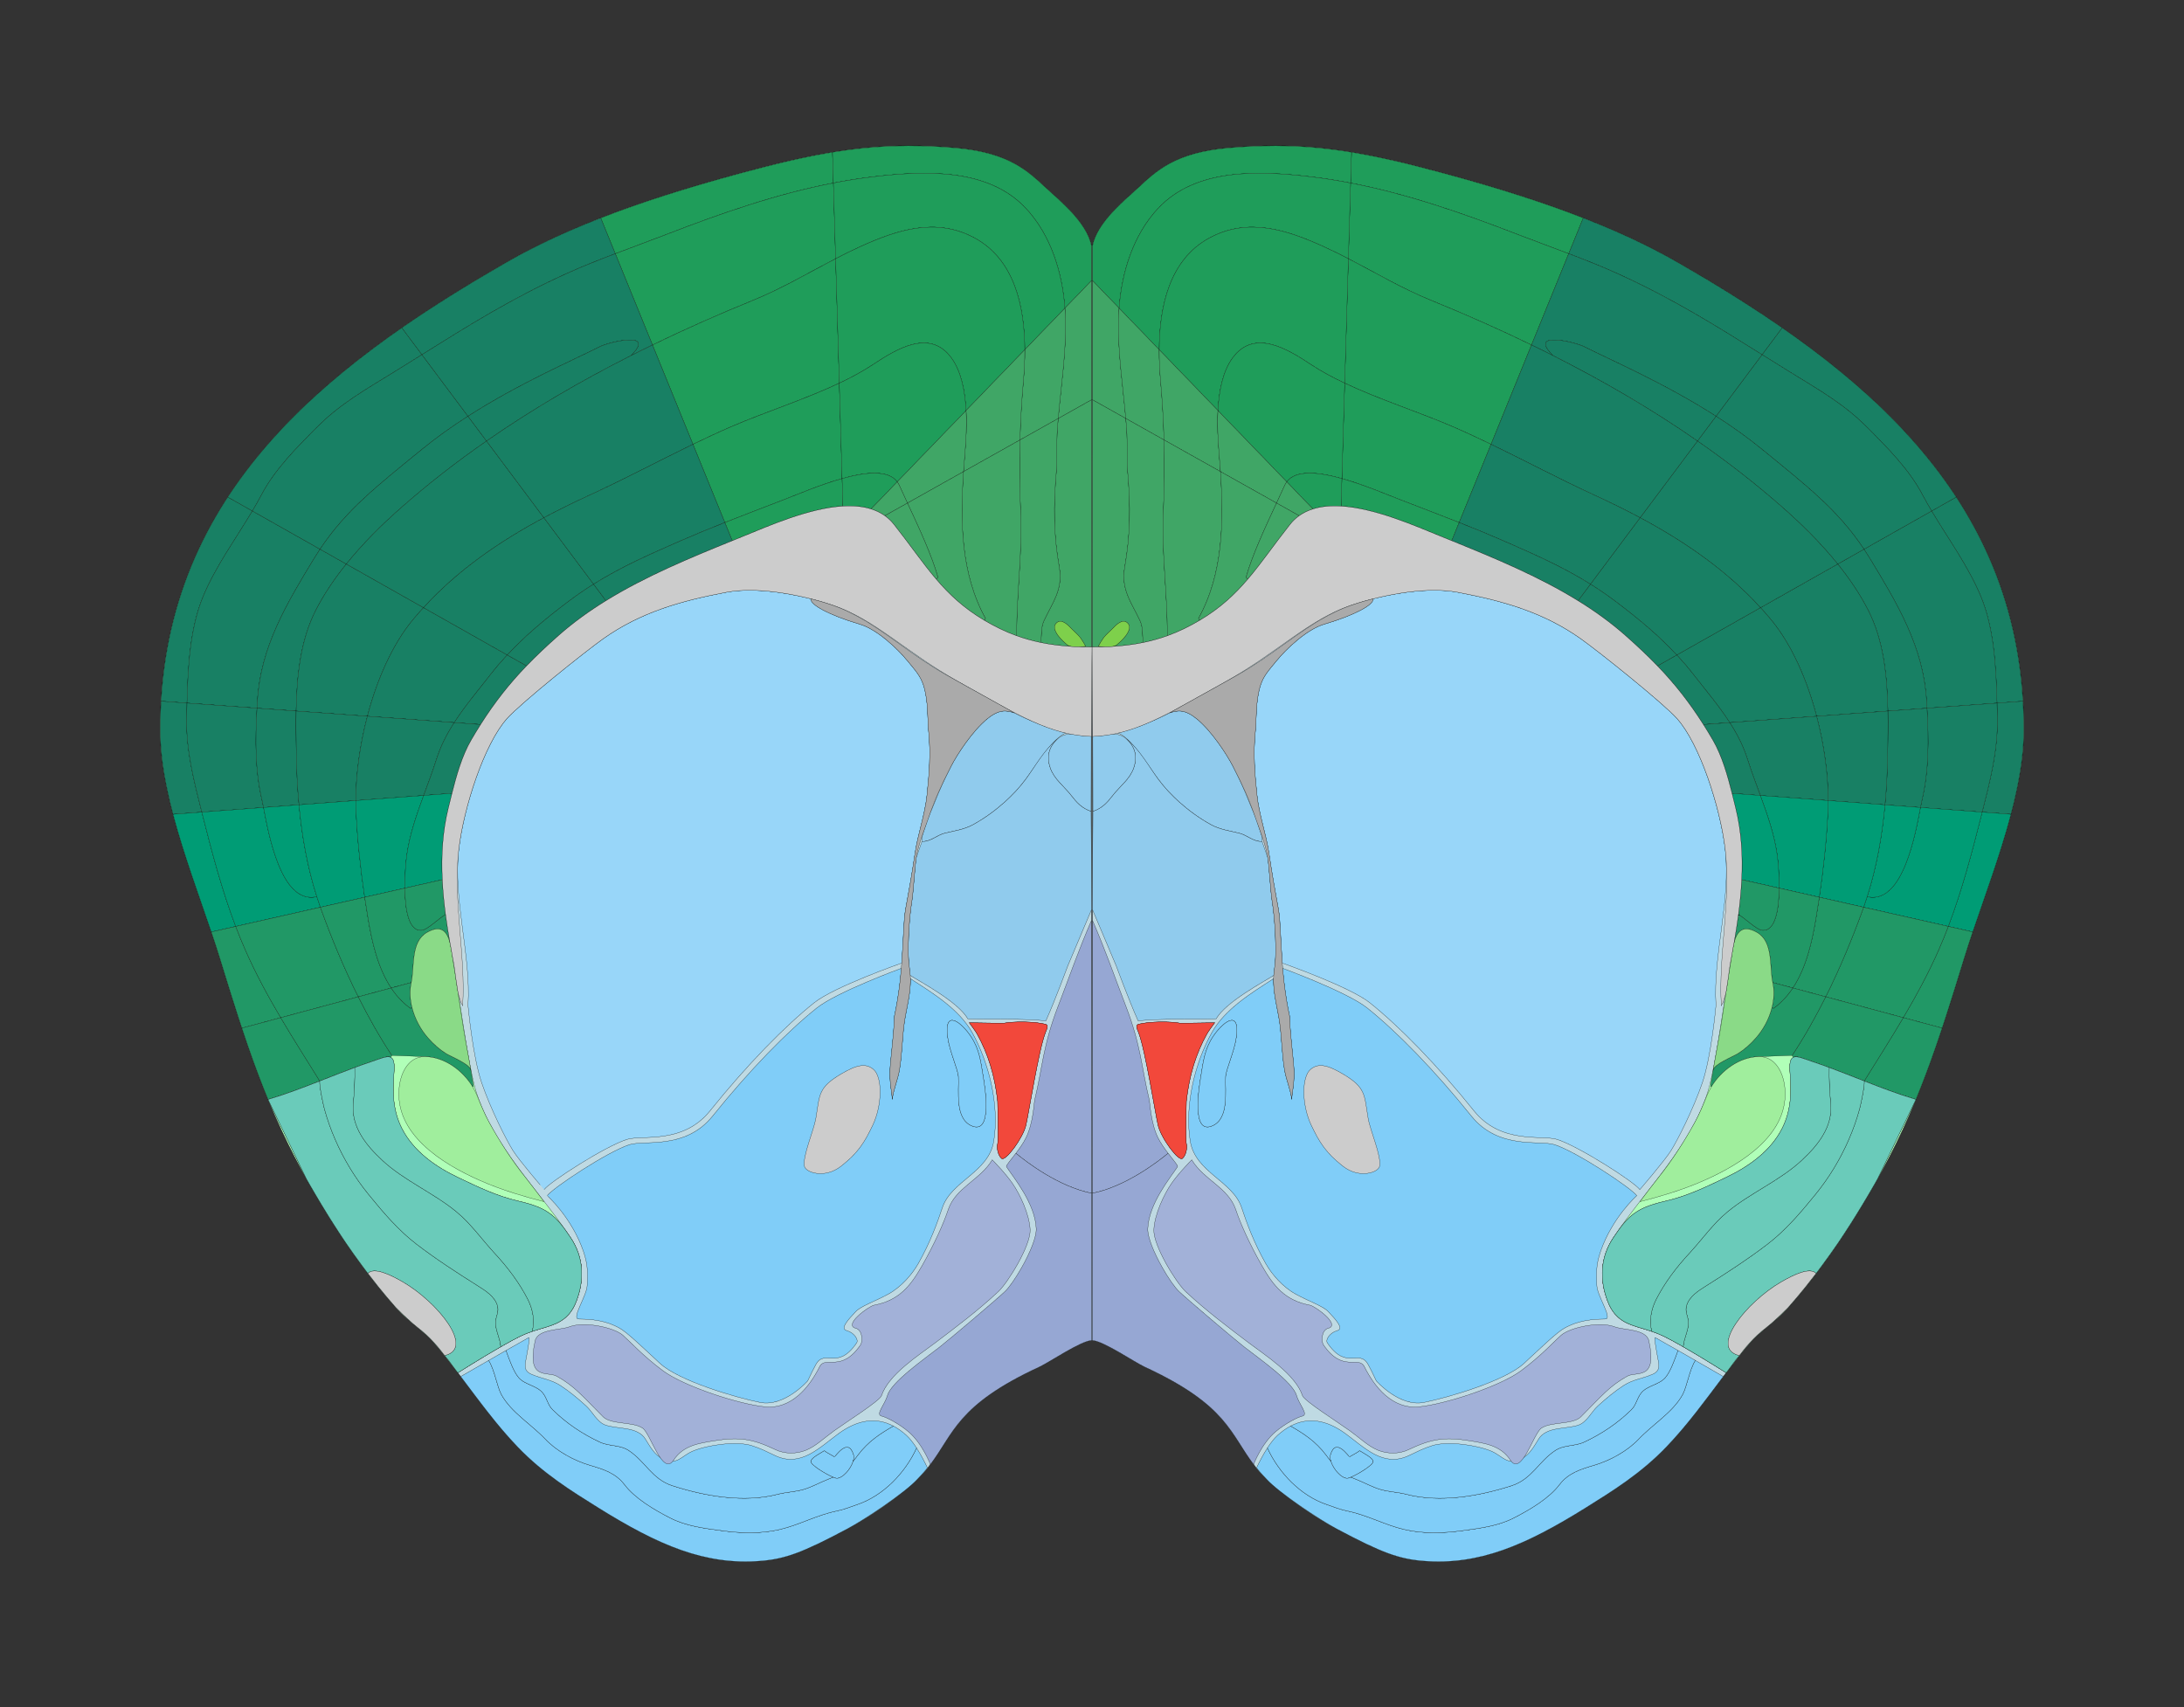 <?xml version="1.0" encoding="utf-8"?>
<!-- Generator: Adobe Illustrator 16.0.0, SVG Export Plug-In . SVG Version: 6.00 Build 0)  -->
<!DOCTYPE svg PUBLIC "-//W3C//DTD SVG 1.1//EN" "http://www.w3.org/Graphics/SVG/1.1/DTD/svg11.dtd">
<svg version="1.1" id="Layer_1" xmlns="http://www.w3.org/2000/svg" xmlns:xlink="http://www.w3.org/1999/xlink" x="0px" y="0px"
	 width="9312px" height="7280px" viewBox="0 0 9312 7280" enable-background="new 0 0 9312 7280" xml:space="preserve">
<rect x="0" y="0" width="9312" height="7280" fill="#333333" stroke="none"/>
<g>
	<g transform="scale(1.0)">
		<g id="_x31_80623315" transform=" scale(1.0, 1.0)">
			<path id="_x31_80623317" fill="#BFDAE3" stroke="#000000" d="M4657.486,5715.146c47.734,2.595,180.271,93.249,221.732,112.393
				c355.438,164.062,362.185,282.595,478.435,432.843c59.742,77.227,216.335,191.451,341.158,258.055
				c192.167,102.535,266.281,129.047,370.308,137.385c236.564,18.971,435.237-66.48,694.939-228.727
				c109.478-68.396,232.053-143.77,341.252-257.92c133.06-139.086,250.408-321.493,352.378-439.617
				c51.576-59.746,112.491-93.997,159.554-147c142.577-160.563,254.916-324.42,374.596-532.542
				c183.301-318.759,275.341-615.339,383.003-965.293c88.639-288.131,253.036-661.957,254.008-968.083
				c3.122-988.336-680.265-1540.609-1475.412-1997.601c-260.73-149.847-598.603-277.304-1092.895-405.225
				c-321.772-83.272-540.017-107.492-821.105-83.37c-230.574,19.787-310.705,99.805-388.4,171.916
				c-57.157,53.05-171.837,144.383-192.653,245.28l-0.337,1710.373L4657.486,5715.146z"/>
			<path id="_x31_80623318" fill="#B0FFB8" stroke="#000000" d="M7359.739,5852.979c34.102-45.107,66.744-87.274,97.949-123.424
				c51.576-59.744,112.491-93.995,159.554-147c142.577-160.563,254.916-324.42,374.596-532.542
				c183.301-318.759,275.341-615.339,383.003-965.293c88.639-288.131,253.036-661.955,254.008-968.083
				c3.122-988.336-680.265-1540.609-1475.412-1997.601c-260.73-149.847-598.603-277.304-1092.896-405.225
				c-321.771-83.272-540.016-107.492-821.104-83.37c-230.574,19.787-310.705,99.805-388.4,171.916
				c-57.157,53.05-171.837,144.383-192.653,245.28l-0.337,1710.371c133.725,1.72,265.031-16.104,390.674-77.313
				c230.327-112.22,302.956-256.577,451.178-444.044c135.955-171.959,468.123-21.316,643.567,50.061
				c271.877,110.6,563.466,225.338,786.9,422.82c158.943,140.489,264.337,259.797,372.489,445.675
				c49.61,85.262,74.274,196.967,97.027,288.52c54.47,219.131,18.46,447.122-22.317,662.993
				c-10.281,54.492-61.113,435.511-94.433,543.715c-72.965,236.935-269.068,423.606-403.915,626.271
				c-56.335,84.663-60.021,178.167-24.731,270.877c44.597,117.228,134.253,98.869,238.434,149.302
				C7178.905,5738.514,7359.739,5852.979,7359.739,5852.979z"/>
			<path id="_x31_80623384" fill="#1F9D5A" stroke="#000000" d="M5762.588,649.126c91.792,15.081,188.905,36.487,298.005,64.721
				c273.454,70.792,498.971,141.408,690.034,215.679l0.001,0.083l-0.582,1.414l-61.364,150.703h-0.084
				c-75.309-28.644-151.285-56.288-219.771-82.765c-229.927-88.84-465.343-171.276-710.175-218.593L5762.588,649.126z"/>
			<path id="_x31_80623383" fill="#1F9D5A" stroke="#000000" d="M6100.847,1280.43c-124.823-50.874-234.746-116.723-351.745-177.248
				v-0.083l9.55-322.732c244.83,47.317,480.248,129.752,710.173,218.593c68.488,26.479,144.463,54.123,219.773,82.764
				l-158.612,389.281C6389.438,1402.738,6245.891,1339.461,6100.847,1280.43z"/>
			<path id="_x31_80623382" fill="#1F9D5A" stroke="#000000" d="M6192.287,1818.561
				c-139.052-60.113-310.396-114.574-458.851-184.758l15.665-530.62c116.999,60.523,226.922,126.374,351.745,177.247
				c145.044,59.032,288.591,122.309,429.139,190.577l-172.517,423.566C6303.463,1868.432,6248.706,1842.955,6192.287,1818.561z"/>
			<path id="_x31_80623381" fill="#1F9D5A" stroke="#000000" d="M5973.104,2132.015c-61.746-23.813-158.94-65.526-251.646-91.426
				v-0.083l11.978-406.704c148.457,70.185,319.799,124.645,458.851,184.757c56.419,24.395,111.176,49.872,165.182,76.015
				l-135.966,333.445C6138.787,2195.378,6055.57,2163.904,5973.104,2132.015z"/>
			<path id="_x31_80623380" fill="#1F9D5A" stroke="#000000" d="M6143.513,2286.756
				c-109.428-44.461-279.768-119.891-425.489-128.576l3.436-117.591c92.705,25.899,189.899,67.612,251.646,91.427
				c82.466,31.89,165.683,63.362,248.398,96.002l-31.556,77.639C6174.386,2299.33,6158.908,2293.002,6143.513,2286.756z"/>
			<path id="_x31_80623389" fill="#1F9D5A" stroke="#000000" d="M4851.029,802.413c77.743-72.139,157.901-152.183,388.43-171.946
				c185.837-15.942,344.207-10.751,523.129,18.659l-3.937,131.24c-57.338-11.162-115.258-20.329-173.678-27.163
				c-213.378-25.008-486.672-38.458-648.743,137.11c-104.798,113.412-153.427,271.106-164.775,423.733l-113.077-117.113
				l0.028-149.22C4679.232,946.77,4793.929,855.414,4851.029,802.413z"/>
			<path id="_x31_80623388" fill="#1F9D5A" stroke="#000000" d="M4936.23,890.311c162.067-175.566,435.365-162.114,648.741-137.108
				c58.421,6.836,116.342,16.001,173.68,27.163l-9.55,322.732c-33.618-17.401-67.819-34.384-103.102-50.451
				c-158.275-72.102-323.959-127.477-489.254-37.961c-169.79,91.928-213.438,291.485-214.221,476.571l-171.072-177.212
				C4782.801,1161.419,4831.433,1003.724,4936.23,890.311z"/>
			<path id="_x31_80623387" fill="#1F9D5A" stroke="#000000" d="M5192.89,1750.542l-250.366-259.284
				c0.785-185.084,44.431-384.643,214.222-476.571c165.295-89.514,330.979-34.141,489.253,37.961
				c35.284,16.068,69.483,33.051,103.103,50.451v0.083l-15.664,530.621c-51.176-24.062-99.606-50.119-143.042-78.839
				c-101.519-67.18-243.146-154.589-334.964-28.524C5213.477,1583.937,5197.316,1667.987,5192.89,1750.542z"/>
			<path id="_x31_80623386" fill="#1F9D5A" stroke="#000000" d="M5721.459,2040.506c-100.86-28.233-196.396-37.904-235.021,14.101
				l-293.548-303.984l0.001-0.083c4.427-82.555,20.587-166.604,62.541-224.102c91.817-126.064,233.443-38.656,334.962,28.523
				c43.438,28.723,91.866,54.778,143.042,78.84L5721.459,2040.506z"/>
			<path id="_x31_80623385" fill="#1F9D5A" stroke="#000000" d="M5595.854,2167.977l-109.415-113.369
				c38.625-52.007,134.16-42.335,235.021-14.101v0.083l-3.436,117.591c-43.608-2.589-84.97,0.733-121.839,12.709L5595.854,2167.977z
				"/>
			<path id="_x31_80623367" fill="#188064" stroke="#000000" d="M8624.973,2989.709l-110.188,8.051
				c-3.635-150.632-12.756-319.409-68.736-453.823c-54.403-130.668-138.436-244.448-210.233-365.299l104.871-59.233
				c161.404,247.032,264.878,532.003,284.702,870.304L8624.973,2989.709z"/>
			<path id="_x31_80623366" fill="#188064" stroke="#000000" d="M7973.128,2382.064c-8.486-13.899-17.055-27.383-25.708-40.451
				l288.396-162.975c71.798,120.853,155.83,234.633,210.233,365.299c55.98,134.414,65.104,303.189,68.736,453.823l-298.521,21.747
				c-0.582-10.819-1.245-21.721-1.909-32.624C8200.501,2758.77,8089.851,2574.163,7973.128,2382.064z"/>
			<path id="_x31_80623365" fill="#188064" stroke="#000000" d="M7947.42,2341.613c8.651,13.069,17.222,26.553,25.708,40.452
				c116.723,192.098,227.371,376.706,241.228,604.819c0.664,10.903,1.327,21.805,1.909,32.624l-166.862,12.201
				c-2.635-148.634-18.253-300.934-84.057-429.857c-35.105-68.748-79.783-134.586-129.952-196.927l111.946-63.312L7947.42,2341.613z
				"/>
			<path id="_x31_80623364" fill="#188064" stroke="#000000" d="M7551.477,2642.717c-14.727-17.729-29.787-35.042-45.264-51.855
				l329.096-185.939l0.082,0c50.172,62.341,94.848,128.179,129.953,196.926c65.804,128.923,81.421,281.222,84.055,429.857
				l-303.849,22.162C7704.639,2898.237,7639.004,2748.259,7551.477,2642.717z"/>
			<path id="_x31_80623363" fill="#188064" stroke="#000000" d="M7375.045,3080.93c-44.76-69.582-100.091-135.006-157.416-208.335
				c-21.801-27.884-44.68-54.435-68.477-79.989l357.062-201.744c15.478,16.813,30.538,34.126,45.265,51.855
				c87.527,105.542,153.163,255.521,194.076,411.153L7375.045,3080.93z"/>
			<path id="_x31_80623362" fill="#188064" stroke="#000000" d="M7262.777,3089.147c-60.734-95.716-122.721-173.875-195.939-250.036
				l82.314-46.505c23.797,25.554,46.676,52.105,68.477,79.989c57.325,73.329,112.656,138.752,157.415,208.335L7262.777,3089.147z"/>
			<path id="_x31_80623373" fill="#188064" stroke="#000000" d="M7958.922,1820.147c-98.35-98.387-202.032-156.58-332.343-237.081
				c-38.859-23.976-76.64-47.616-113.753-70.845l85.656-114.496c297.313,206.114,557.584,439.019,742.199,721.676l-104.87,59.233
				c-13.976-23.304-27.37-46.943-40.101-70.996C8139.479,2001.022,8043.625,1904.883,7958.922,1820.147z"/>
			<path id="_x31_80623372" fill="#188064" stroke="#000000" d="M7512.75,1915.933c-62.822-51.36-129.225-98.393-196.21-141.182
				l196.288-262.528c37.113,23.226,74.892,46.868,113.751,70.845c130.31,80.5,233.995,138.692,332.346,237.081
				c84.702,84.735,180.556,180.875,236.792,287.493c12.73,24.054,26.125,47.692,40.101,70.996l-288.396,162.977h-0.082
				C7835.104,2172.984,7699.389,2068.515,7512.75,1915.933z"/>
			<path id="_x31_80623371" fill="#188064" stroke="#000000" d="M7316.54,1774.751c66.986,42.789,133.388,89.821,196.21,141.182
				c186.64,152.582,322.354,257.051,434.588,425.68l-111.946,63.313l-0.083,0c-70.39-87.48-151.682-167.805-232.56-239.143
				c-115.575-101.967-237.811-196.948-365.289-285.355L7316.54,1774.751z"/>
			<path id="_x31_80623370" fill="#188064" stroke="#000000" d="M7506.213,2590.862
				c-147.023-160.896-324.843-282.602-513.322-383.418l244.569-327.016c127.479,88.407,249.714,183.387,365.289,285.355
				c80.878,71.338,162.17,151.663,232.56,239.143L7506.213,2590.862z"/>
			<path id="_x31_80623369" fill="#188064" stroke="#000000" d="M6889.294,2565.278c-36.196-27.387-72.144-51.944-108.257-74.504
				l211.854-283.33c188.481,100.818,366.301,222.523,513.324,383.418l-357.063,201.744
				C7070.939,2708.62,6982.656,2635.701,6889.294,2565.278z"/>
			<path id="_x31_80623368" fill="#188064" stroke="#000000" d="M6930.377,2709.592c-62.653-55.355-130.637-104.218-202.033-148.34
				l52.691-70.479c36.115,22.561,72.062,47.117,108.257,74.504c93.364,70.423,181.646,143.342,259.86,227.328l-82.314,46.505
				l-0.084,0C7025.485,2796.244,6980.552,2753.958,6930.377,2709.592z"/>
			<path id="_x31_80623379" fill="#188064" stroke="#000000" d="M6897.054,1166.818c-64.075-29.14-135.974-57.615-208.372-85.093
				l61.363-150.703l0.583-1.414c154.446,60.032,286.343,122.559,402.841,189.49c153.942,88.494,303.643,180.483,445.018,278.63
				l-85.658,114.497C7314.616,1388.269,7134.795,1275.052,6897.054,1166.818z"/>
			<path id="_x31_80623378" fill="#188064" stroke="#000000" d="M6752.769,1477.458c-34.949-17.566-238.167-69.204-133.161,36.093
				l-0.748,1.416c-29.458-14.988-59.081-29.64-88.874-43.96l158.612-389.281h0.084c72.398,27.477,144.296,55.951,208.372,85.093
				c237.743,108.233,417.564,221.45,615.774,345.405l-196.288,262.528C7096.946,1633.981,6872.015,1537.733,6752.769,1477.458z"/>
			<path id="_x31_80623377" fill="#188064" stroke="#000000" d="M7237.46,1880.427c-195.462-135.94-403.244-256.817-618.603-365.462
				l0.748-1.415c-105.006-105.296,98.212-53.659,133.163-36.093c119.245,60.276,344.178,156.523,563.771,297.294L7237.46,1880.427z"
				/>
			<path id="_x31_80623376" fill="#188064" stroke="#000000" d="M6799.335,2111.867
				c-152.531-70.102-294.243-146.028-441.866-217.293l172.517-423.566c29.793,14.319,59.416,28.973,88.874,43.96
				c215.356,108.645,423.139,229.521,618.601,365.461l-244.569,327.016C6929.316,2173.393,6864.574,2141.84,6799.335,2111.867z"/>
			<path id="_x31_80623375" fill="#188064" stroke="#000000" d="M6408.321,2305.282c-61.579-26.894-123.99-52.454-186.818-77.265
				l135.966-333.445c147.622,71.266,289.335,147.189,441.866,217.293c65.241,29.972,129.981,61.526,193.556,95.577l-211.854,283.33
				C6662.46,2416.517,6542.465,2363.898,6408.321,2305.282z"/>
			<path id="_x31_80623374" fill="#188064" stroke="#000000" d="M6728.262,2561.251
				c-168.838-104.309-356.821-181.826-538.314-255.594l31.556-77.64c62.827,24.812,125.239,50.373,186.817,77.266
				c134.145,58.614,254.14,111.232,372.715,185.489l-52.692,70.479C6728.262,2561.251,6728.262,2561.251,6728.262,2561.251z"/>
			<path id="_x31_80623361" fill="#188064" stroke="#000000" d="M8625.389,2989.709c2.406,41.528,3.646,83.805,3.471,126.998
				c-0.354,111.849-22.514,232.767-54.744,355.18l-122.668-9.178c32.896-129.986,67.461-263.884,64.738-398.455
				c-0.412-21.639-0.905-43.859-1.4-66.494l110.188-8.051L8625.389,2989.709z"/>
			<path id="_x31_80623360" fill="#188064" stroke="#000000" d="M8514.785,2997.76c0.495,22.636,0.988,44.856,1.4,66.494
				c2.723,134.57-31.842,268.468-64.738,398.455l-263.061-19.773c2.414-12.816,4.499-23.218,6.246-30.626
				c30.734-130.486,29.012-260.063,21.632-392.803L8514.785,2997.76z"/>
			<path id="_x31_80623359" fill="#188064" stroke="#000000" d="M8048.618,3207.64c0.76-56.84,1.854-116.094,0.784-175.931
				l166.862-12.202c7.38,132.741,9.103,262.317-21.632,392.804c-1.747,7.407-3.832,17.809-6.246,30.625l-151.212-11.347
				C8044.179,3356.772,8047.605,3281.791,8048.618,3207.64z"/>
			<path id="_x31_80623358" fill="#188064" stroke="#000000" d="M7794.918,3413.315c-0.146-110.685-17.1-236.853-49.364-359.445
				l303.849-22.162c1.069,59.837-0.024,119.092-0.784,175.931c-1.013,74.15-4.439,149.134-11.443,223.948L7794.918,3413.315z"/>
			<path id="_x31_80623357" fill="#188064" stroke="#000000" d="M7375.045,3080.93l370.509-27.058
				c32.267,122.591,49.221,248.759,49.366,359.444l-289.443-21.692c-18.797-51.186-38.013-101.955-53.981-152.472
				C7433.28,3181.474,7406.826,3130.121,7375.045,3080.93z"/>
			<path id="_x31_80623356" fill="#188064" stroke="#000000" d="M7262.777,3089.147l112.268-8.217
				c31.781,49.19,58.237,100.543,76.45,158.221c15.969,50.518,35.183,101.287,53.979,152.473l-109.52-8.26l-10.32,2.578
				c-19.542-77.981-43.16-162.708-82.762-230.707C7289.482,3132.262,7276.171,3110.289,7262.777,3089.147z"/>
			<path id="_x31_80623355" fill="#009C75" stroke="#000000" d="M8451.447,3462.709l122.668,9.178
				c-45.307,171.262-110.337,345.6-163.296,502.462l-7.822-2.58l-0.166-0.084l-95.866-21.656
				c58.449-153.865,100.675-313.977,140.984-473.422C8449.114,3471.946,8450.28,3467.369,8451.447,3462.709z"/>
			<path id="_x31_80623354" fill="#009C75" stroke="#000000" d="M7967.358,3824.549c146.966,24.994,199.451-268.852,221.028-381.613
				l263.061,19.773c-1.167,4.66-2.333,9.238-3.498,13.898c-40.31,159.445-82.535,319.556-140.984,473.42l-361.086-81.709
				c5.412-15.146,10.575-30.374,15.405-45.687L7967.358,3824.549z"/>
			<path id="_x31_80623353" fill="#009C75" stroke="#000000" d="M8188.387,3442.935c-21.577,112.762-74.063,406.607-221.028,381.614
				l-6.072-1.918c40.219-126.073,63.632-258.307,75.893-391.045L8188.387,3442.935z"/>
			<path id="_x31_80623352" fill="#009C75" stroke="#000000" d="M7945.879,3868.32l-188.822-42.731
				c17.75-119.918,31.259-245.497,36.77-363.089c0.752-15.979,1.09-32.456,1.092-49.183l242.257,18.271
				c-12.26,132.738-35.672,264.971-75.892,391.046C7956.454,3837.945,7951.291,3853.173,7945.879,3868.32z"/>
			<path id="_x31_80623351" fill="#009C75" stroke="#000000" d="M7505.477,3391.623l289.443,21.692
				c-0.002,16.73-0.339,33.207-1.092,49.185c-5.515,117.59-19.019,243.171-36.77,363.089l-171.261-38.73
				c0.677-58.838-4.639-116.095-8.627-143.809C7564.949,3557.912,7535.836,3474.184,7505.477,3391.623z"/>
			<path id="_x31_80623350" fill="#009C75" stroke="#000000" d="M7385.639,3385.941l10.32-2.578l109.518,8.26
				c30.362,82.562,59.473,166.289,71.691,251.427c3.988,27.714,9.303,84.971,8.626,143.809l-159.862-36.149
				c5.014-102.86-0.876-205.806-25.992-306.927C7395.285,3425.224,7390.629,3405.832,7385.639,3385.941z"/>
			<path id="_x31_80623394" fill="#40A666" stroke="#000000" d="M4658.279,1704.834l0.099-507.9l113.077,117.112
				c-1.086,15.479-1.833,30.958-2.255,46.271c-3.605,140.976,18.506,283.292,30.877,424.105l-141.793-79.505l-0.003-0.083H4658.279z
				"/>
			<path id="_x31_80623393" fill="#40A666" stroke="#000000" d="M4800.075,1784.422c-12.373-140.814-34.48-283.129-30.875-424.105
				c0.42-15.313,1.169-30.792,2.255-46.271l171.072,177.212c-0.258,45.689,2.145,90.463,5.881,132.574
				c7.475,83.806,12.286,167.861,14.6,251.999L4800.075,1784.422z"/>
			<path id="_x31_80623392" fill="#40A666" stroke="#000000" d="M5203.742,2010.862l-240.736-135.033
				c-2.314-84.137-7.125-168.192-14.601-251.999c-3.735-42.111-6.14-86.884-5.882-132.574l250.366,259.284l-0.001,0.083
				c-3.256,62.582,0.144,124.336,4.211,173.187C5199.51,1952.439,5201.832,1981.484,5203.742,2010.862z"/>
			<path id="_x31_80623391" fill="#40A666" stroke="#000000" d="M5442.895,2145.062l-239.152-134.199
				c-1.91-29.378-4.235-58.423-6.643-87.051c-4.068-48.852-7.467-110.604-4.212-173.187l293.548,303.984
				c-3.33,4.41-6.243,9.321-8.655,14.729C5467.29,2092.471,5455.384,2118.018,5442.895,2145.062z"/>
			<path id="_x31_80623390" fill="#40A666" stroke="#000000" d="M5486.438,2054.608l109.415,113.369l0.331,2.912
				c-20.475,6.57-39.615,15.888-56.928,28.201l-96.361-54.03c12.488-27.044,24.396-52.59,34.885-75.725
				C5480.193,2063.927,5483.107,2059.018,5486.438,2054.608z"/>
			<path id="_x31_80623399" fill="#40A666" stroke="#000000" d="M4874.208,2739.74c-42.444,8.812-85.306,14.047-128.746,16.7
				c5.243-1.081,9.819-2.743,13.149-5.156c20.892-15.311,78.827-69.142,47.872-95.863c-22.467-19.395-50.935,12.723-65.086,27.118
				c-11.569,11.648-24.222,22.548-34.792,35.196c-2.497,3.078-25.639,38.109-21.979,38.36c6.408,0.418,15.813,1.335,25.881,1.919
				c-17.391,0.663-34.87,0.827-52.43,0.739l0.002-0.666l0.2-1053.174l141.795,79.505c1.329,14.729,2.49,29.46,3.569,44.191
				c4.399,60.752-0.688,119.839,4.377,180.593c12.62,150.551,12.1,269.475-12.561,409.698
				c-16.998,96.284,31.012,152.635,65.368,227.541C4874.305,2675.742,4870.305,2707.699,4874.208,2739.74z"/>
			<path id="_x31_80623398" fill="#40A666" stroke="#000000" d="M4978.656,2710.383c-34.623,12.56-69.411,22.207-104.448,29.357
				c-3.903-32.042,0.095-63.998-13.379-93.294c-34.359-74.907-82.365-131.259-65.369-227.542
				c24.66-140.224,25.182-259.147,12.561-409.698c-5.064-60.755,0.023-119.841-4.376-180.594
				c-1.079-14.731-2.24-29.462-3.569-44.191l162.931,91.408c2.81,103.03,1.792,206.059-2.889,309.003
				c-7.855,172.517,17.908,347.456,16.961,521.222L4978.656,2710.383z"/>
			<path id="_x31_80623397" fill="#40A666" stroke="#000000" d="M4963.006,1875.83l240.736,135.033
				c14.273,210.138,12.232,435.585-93.497,625.894l4.909,8.239c-20.642,12.315-42.697,24.209-66.417,35.773
				c-23.305,11.314-46.609,21.129-70.081,29.614l-1.578-4.329c0.949-173.767-24.815-348.704-16.961-521.222
				C4964.798,2081.887,4965.815,1978.86,4963.006,1875.83z"/>
			<path id="_x31_80623396" fill="#40A666" stroke="#000000" d="M5320.914,2468.855c-56.021,65.734-118.033,124.145-205.76,176.141
				l-4.91-8.239c105.729-190.309,107.771-415.756,93.498-625.894l239.152,134.199c-47.623,102.105-104.734,225.179-130.053,316.967
				L5320.914,2468.855z"/>
			<path id="_x31_80623395" fill="#40A666" stroke="#000000" d="M5442.895,2145.062l96.361,54.03
				c-14.4,10.317-27.552,22.797-39.287,37.61c-68.177,86.12-120.287,163.174-179.054,232.155l-8.073-6.826
				C5338.158,2370.24,5395.273,2247.166,5442.895,2145.062z"/>
			<path id="_x31_80623349" fill="#219866" stroke="#000000" d="M8114.979,4339.137c54.528-92.283,105.726-186.396,150.022-286.752
				c14.902-33.787,28.809-67.904,41.965-102.356l95.866,21.656l0.166,0.084l7.822,2.58c-12.823,37.946-24.981,74.811-35.89,110.43
				c-31.978,103.771-62.538,202.799-94.431,299.163l-5.159-1.664l-0.167-0.084L8114.979,4339.137z"/>
			<path id="_x31_80623348" fill="#219866" stroke="#000000" d="M8114.979,4339.137l-330.79-88.943
				c61.357-122.657,114.479-250.81,159.857-376.632c0.667-1.748,1.252-3.496,1.832-5.242l361.088,81.709
				c-13.156,34.451-27.063,68.569-41.965,102.356C8220.705,4152.74,8169.506,4246.854,8114.979,4339.137z"/>
			<path id="_x31_80623347" fill="#219866" stroke="#000000" d="M7784.189,4250.192l-140.223-37.645v-0.083
				c56.94-85.791,81.844-196.224,98.342-293.671c5.166-30.542,10.082-61.666,14.746-93.207l188.82,42.73
				c-0.581,1.744-1.163,3.494-1.83,5.242C7898.668,3999.384,7845.547,4127.537,7784.189,4250.192z"/>
			<path id="_x31_80623346" fill="#219866" stroke="#000000" d="M7491.133,3975.506c-63.989-36.382-87.05,0.73-98.379,48.249
				c7.25-41.192,13.915-82.721,19.416-124.497h0.168v0.084l0.166-0.001c25.381,12.906,77.384,66.096,103.016,67.347
				c54.675,2.76,69.423-90.281,70.274-179.829l171.261,38.73c-4.666,31.541-9.584,62.667-14.748,93.208
				c-16.497,97.449-41.399,207.878-98.342,293.669l-85.632-22.987C7543.785,4121.818,7561.947,4015.716,7491.133,3975.506z"/>
			<path id="_x31_80623345" fill="#219866" stroke="#000000" d="M7515.521,3966.688c-25.634-1.251-77.635-54.44-103.016-67.347
				l-0.166,0.001v-0.084h-0.167c6.504-49.347,11.42-98.948,13.759-148.549l159.864,36.149
				C7584.943,3876.406,7570.196,3969.445,7515.521,3966.688z"/>
			<path id="_x31_80623344" fill="#219866" stroke="#000000" d="M8168.922,4687.846c-73.396-21.566-146.959-49.629-220.273-78.353
				l0.5-1.248c56.274-90.535,112.634-178.907,165.829-269.108l160.193,43.057l0.167,0.084l5.159,1.664
				C8246.108,4487.63,8210.055,4588.071,8168.922,4687.846z"/>
			<path id="_x31_80623343" fill="#219866" stroke="#000000" d="M7732.121,4528.144c-41.108-13.738-70.151-27.56-86.298-19.656
				l-4.575-8.489c51.865-78.551,99.398-162.764,142.941-249.807l330.792,88.945c-53.195,90.202-109.555,178.573-165.829,269.108
				l-0.5,1.248C7876.085,4581.184,7803.771,4552.125,7732.121,4528.144z"/>
			<path id="_x31_80623342" fill="#219866" stroke="#000000" d="M7304.938,4562.018c0.418-23.387,87.228-58.738,104.372-69.472
				c29.714-18.553,54.02-40.518,77.325-66.895c31.298-35.362,56.106-80.795,68.183-128.648l0.167,0.083l0.084,0.001l7.156,1.748
				c32.96-23.629,59.681-53.166,81.741-86.285l140.223,37.646c-43.543,87.041-91.076,171.256-142.942,249.807l-141.646,5.299
				c-83.138,1.398-160.628,58.891-202.835,128.621l-3.658-2.247l11.913-71.236
				C7304.939,4561.018,7304.938,4561.519,7304.938,4562.018z"/>
			<path id="_x31_80623341" fill="#219866" stroke="#000000" d="M7643.967,4212.55c-22.062,33.119-48.779,62.658-81.741,86.285
				l-7.156-1.748l-0.084-0.001l-0.167-0.083c9.079-35.533,11.082-72.483,3.517-107.522l85.632,22.987V4212.55z"/>
			<path id="_x31_80623319" fill="#9AD2BD" stroke="#000000" d="M7948.937,4609.605c-0.097-0.038-0.19-0.074-0.288-0.112
				c-49.926-19.479-99.736-39.31-149.291-57.6c-22.468-8.294-44.888-16.271-67.236-23.75
				c-41.108-13.739-70.151-27.562-86.298-19.657c-12.649,6.156-17.313,25.544-13.493,68.74
				c6.976,80.392,4.047,159.037-33.334,233.347c-49.453,98.19-144.339,164.585-241.3,210.587
				c-85.31,40.514-162.464,78.366-255.593,99.9c-120.678,27.939-157.719,57.725-222.815,155.749
				c-56.355,84.626-60.037,178.164-24.77,270.883c37.256,97.92,106.022,101.193,188.409,129.058
				c16.21,5.48,32.947,11.911,50.075,20.203c22.944,11.111,52.646,27.414,83.867,45.342
				c85.739,49.238,182.913,110.752,182.913,110.752c2.831-3.662,5.575-7.321,8.322-10.901
				c31.05-41.021,60.933-79.298,89.652-112.499c23.774-27.565,49.549-49.705,75.043-70.767c6.051-4.998,12.082-9.939,18.07-14.872
				c1.857-1.593,3.705-3.196,5.537-4.83c27.984-24.942,49.543-45.559,67.191-63.71c0.432-0.498,0.869-0.993,1.299-1.498
				c0.417-0.413,0.752-0.747,1.083-1.165c25.04-28.487,49.15-57.115,72.567-86.095c48.193-59.649,93.391-120.819,137.372-185.501
				c3.745-5.494,7.491-11.067,11.236-16.646c5.327-8.07,10.74-16.14,16.066-24.298c35.63-54.17,70.761-111.086,106.307-171.666
				c7.492-12.648,14.902-25.546,22.396-38.528c4.578-7.989,9.158-15.977,13.569-23.966l163.431-338.266
				C8095.621,4666.307,8022.154,4638.292,7948.937,4609.605z"/>
			<path id="_x31_80623340" fill="#6ACBBA" stroke="#000000" d="M7948.937,4609.605c0.555,15.52-4.862,47.291-10.259,74.131
				c-4.188,20.835-8.365,38.7-9.719,43.685c-12.187,44.796-27.753,88.663-46.262,131.233
				c-36.526,84.011-84.497,163.196-142.387,234.213c-62.969,77.244-125.958,151.993-204.651,212.232
				c-84.483,64.658-171.78,121.043-261.809,177.791c-31.687,19.976-70.552,44.353-82.346,82.443
				c-8.863,28.604,6.343,45.806,7.339,72.067c1.311,34.667-19.636,68.926-21.973,104.894
				c85.738,49.24,182.912,110.754,182.912,110.754c2.831-3.664,5.575-7.323,8.323-10.902c31.049-41.021,19.527-29.212,48.204-62.447
				c2.468-2.861,0,0,0,0c-131.141-30.039,31.755-228.787,178.068-313.654c57.34-33.263,123.179-63.428,149.115-36.625
				c-6.4,8.136,48.447-63.525,92.427-128.206c3.745-5.491,7.491-11.066,11.236-16.645c5.329-8.07,10.74-16.141,16.065-24.298
				c35.629-54.17,70.762-111.086,106.308-171.667c7.492-12.647,14.902-25.546,22.394-38.527c4.578-7.989,9.158-15.978,13.57-23.966
				l163.43-338.266C8095.621,4666.307,8022.154,4638.292,7948.937,4609.605z"/>
			<path id="_x31_80623339" fill="#6ACBBA" stroke="#000000" d="M7191.505,5565.336c11.794-38.091,50.659-62.469,82.346-82.442
				c90.028-56.751,177.325-113.132,261.809-177.792c78.693-60.243,141.683-134.988,204.651-212.232
				c57.89-71.018,105.862-150.203,142.387-234.213c18.509-42.57,34.075-86.438,46.262-131.234c1.355-4.984,5.53-22.849,9.719-43.684
				c5.396-26.84,10.813-58.609,10.259-74.132c-0.097-0.037-0.19-0.073-0.288-0.112c-49.926-19.478-99.736-39.309-149.291-57.6
				c-1.113,52.63,1.689,102.909,6.286,155.384c8.622,98.407-56.053,177.166-123.755,240.077
				c-93.861,87.229-219.596,139.063-317.534,220.488c-61.517,51.137-107.891,117.805-161.904,176.219
				c-55.442,59.969-105.485,125.567-142.331,198.713c-19.832,39.378-29.631,90.834-17.195,133.977
				c16.21,5.48,32.947,11.911,50.073,20.203c22.944,11.111,52.648,27.414,83.868,45.342c2.337-35.969,23.285-70.225,21.973-104.894
				C7197.848,5611.142,7182.642,5593.941,7191.505,5565.336z"/>
			<path id="_x31_80623338" fill="#6ACBBA" stroke="#000000" d="M7060.123,5542.776c36.846-73.147,86.889-138.743,142.331-198.712
				c54.014-58.415,100.388-125.084,161.903-176.221c97.939-81.424,223.674-133.255,317.533-220.486
				c67.703-62.911,132.379-141.671,123.757-240.079c-4.601-52.474-7.401-102.755-6.287-155.383
				c-22.469-8.293-44.887-16.271-67.237-23.75c-41.108-13.738-70.151-27.56-86.297-19.656c-12.65,6.155-17.314,25.543-13.492,68.739
				c6.975,80.392,4.047,159.037-33.334,233.348c-49.453,98.19-144.339,164.585-241.3,210.587
				c-85.31,40.514-162.464,78.365-255.595,99.899c-120.678,27.939-157.717,57.727-222.815,155.75
				c-56.355,84.625-60.035,178.165-24.769,270.882c37.255,97.92,106.022,101.193,188.408,129.058
				C7030.492,5633.611,7040.289,5582.154,7060.123,5542.776z"/>
			<path id="_x31_80623337" fill="#7ED04B" stroke="#000000" d="M4684.626,2756.099c-3.661-0.25,19.48-35.284,21.979-38.362
				c10.573-12.648,23.224-23.547,34.793-35.196c14.151-14.395,42.618-46.512,65.085-27.118
				c30.955,26.72-26.981,80.554-47.872,95.863c-3.329,2.413-7.906,4.076-13.149,5.158c-11.403,0.745-22.805,1.243-34.204,1.574
				c-0.25,0.083-0.5,0.083-0.751,0C4700.439,2757.433,4691.033,2756.516,4684.626,2756.099z"/>
			<path id="_x31_80623336" fill="#8ADA87" stroke="#000000" d="M7305.021,4560.435l5.499-32.703
				c11.415-64.579,22.659-121.252,31.909-183.832c5.75-39.196,11.582-78.227,17.583-117.256c3.916-19.307,6.664-39.446,9.081-59.087
				c3.75-24.383,7.666-48.683,11.748-72.982c1.416-8.405,2.666-17.643,4.084-27.13c2.665-14.396,5.249-28.878,7.748-43.357
				c0.083-0.083,0.084-0.166,0.082-0.332c11.328-47.519,34.388-84.631,98.379-48.249c70.813,40.208,52.65,146.313,67.202,213.975
				c7.565,35.039,5.561,71.989-3.517,107.522c-12.076,47.851-36.885,93.283-68.183,128.648
				c-23.308,26.379-47.613,48.344-77.325,66.895c-17.146,10.733-103.954,46.085-104.372,69.472
				C7304.938,4561.519,7304.939,4561.018,7305.021,4560.435z"/>
			<path id="_x31_80623335" fill="#A0EE9D" stroke="#000000" d="M7118.42,5088.109c-41.447,13.059-83.395,24.702-125.674,35.513
				c9.407-13.813,68.012-90.034,78.25-102.599c58.104-71.725,111.631-156.768,153.089-231.494
				c23.144-41.606,37.465-78.551,55.034-120.992c4.828-11.732,10.74-23.385,17.649-34.616
				c42.206-69.73,119.697-127.223,202.836-128.62c69.907-1.152,103.015,67.263,110.078,128.182
				c23.43,201.318-183.736,328.36-341.202,398.482C7219.458,5053.759,7169.354,5072.058,7118.42,5088.109z"/>
			<path id="_x31_80623322" fill="#98D6F9" stroke="#000000" d="M6991.791,5072.013c-24.953-33.292-257.943-183.132-352.262-213.671
				c-62.74-20.307-238.408,23.217-355.049-122.127c-158.08-196.983-318.948-360.687-443.764-460.574
				c-85.353-68.305-373.412-169.282-373.412-169.282c-7.846-110.214-7.835-184.157-16.262-228.861
				c-13.865-73.515-28.416-156.843-40.176-237.189c-12.334-84.304-42.476-165.297-51.268-249.679
				c-9.7-92.93-16.612-178.923-6.892-273.238c5.139-49.703,0.364-130.811,22.232-196.953c13.128-39.691,34.687-62.412,65.2-99.861
				c45.024-55.246,131.877-137.523,206.707-159.466c127.601-37.42,214.082-84.343,206.684-107.678l12.762-3.178
				c107.479-26.158,242.038-45.211,349.256-24.958c191.31,36.131,364.396,84.586,524.033,197.719
				c76.442,54.167,349.732,272.654,410.709,340.625c97.085,108.204,184.039,377.354,205.183,554.843
				c26.147,219.391-52.541,451.27-38.972,668.544c0,0-19.449,216.364-58.303,330.093c-38.87,113.737-105.456,244.104-133.216,288.48
				C7097.232,4949.975,6991.791,5072.013,6991.791,5072.013z"/>
			<path id="_x31_80623323" fill="#80CDF8" stroke="#000000" d="M6978.902,5097.852c-24.959-33.294-256.162-186.779-350.481-217.31
				c-62.739-20.32-238.406,23.212-355.048-122.134c-158.087-196.979-318.947-360.685-443.765-460.571
				c-85.357-68.303-360.558-169.28-360.558-169.28l2.976,33.018c0.783,8.021,1.626,15.982,2.536,23.848
				c6.519,57.042,15.237,108.188,23.552,145.642c4.99,115.485,19.085,190.45,19.373,245.502c0.261,50.189-8.861,82.67-9.741,110.956
				c-5.546-44.518-23.142-80.975-30.695-125.084c-11.238-65.614-12.18-139.205-20.553-199.488
				c-7.15-51.491-29.109-131.768-26.316-190.021c-97.23,62.324-208.084,130.78-263.58,230.196
				c-68.66,123.001-117.611,307.107-91.638,463.239c22.167,133.151,180.986,168.612,219.093,283
				c20.109,60.339,51.172,147.948,103.301,239.276c24.613,43.134,70.178,97.779,126.886,129.019
				c56.707,31.243,116.511,50.518,139.379,74.927c31.201,33.29,68.646,72.835,37.435,81.146
				c-30.477,8.119-50.818,38.482-41.621,52.005c82.41,121.101,136.694,22.401,174.75,93.66
				c7.533,14.123,20.658,39.075,33.925,68.328c0,0,99.194,112.701,203.219,91.916c104.032-20.786,345.391-91.477,426.544-166.362
				c81.155-74.884,143.256-136.085,177.57-153.233c26.359-13.169,72.131-36.048,169.218-36.023
				c32.847-0.001-34.493-99.271-36.028-141.486c-1.49-41.343-6.171-83.863,16.037-147.66
				C6875.247,5189.562,6978.902,5097.852,6978.902,5097.852z M5271.006,4424.128c-8.445,60.767-44.047,135.503-45.446,167.36
				c-2.705,61.25,15.375,175.688-54.783,208.061c-94.192,43.456-56.848-172.23-50.987-208.354
				c10.422-64.312,16.436-118.42,53.384-172.957C5214.178,4357.738,5288.382,4299.224,5271.006,4424.128z"/>
			<path id="_x31_80623333" fill="#80CDF8" stroke="#000000" d="M5797.199,6185.244c-12.652,10.293-28.921,16.9-43.076,26.301
				c-1.904,1.26-59.247-87.232-81.548-8.412c-2.196,7.756-1.282,17.371,1.839,27.547c10.019,32.66,42.831,71.115,68.988,72.604
				c3.135,0.18,9.058-1.605,16.604-4.748c32.593-13.568,95.492-52.412,95.079-67.146
				C5854.647,6215.793,5810.49,6194.1,5797.199,6185.244z"/>
			<path id="_x31_80623334" fill="#80CDF8" stroke="#000000" d="M5173.175,4418.236c-36.949,54.537-42.962,108.646-53.385,172.958
				c-5.86,36.124-43.204,251.81,50.988,208.354c70.156-32.372,52.077-146.81,54.783-208.062c1.399-31.854,37-106.593,45.445-167.358
				C5288.382,4299.224,5214.178,4357.738,5173.175,4418.236z"/>
			<path id="_x31_80623332" fill="#80CDF8" stroke="#000000" d="M7228.449,5800.512c-25.746,40.3-35.639,111.698-54.344,145.657
				c-41.848,75.974-127.001,126.147-187.747,190.3c-48.319,51.029-122.398,91.426-190.031,111.217
				c-57.782,16.916-109.671,33.232-146.804,81.941c-45.834,60.139-126.734,107.318-193.996,141.988
				c-68.287,35.223-145.753,44.637-220.897,54.828c-82.262,11.16-165.309,13.98-246.67-4.965
				c-83.45-19.426-158.693-61.934-243.531-78.994c-30.095-6.053-60.102-18.111-89.122-28.08
				c-109.212-37.516-202.168-133.391-251.388-240.551c-19.121,29.559-35.458,61.617-45.228,82.363
				c-2.255,4.803,25.992,33.295,42.268,51.332c49.757,55.416,225.135,172.088,297.825,210.869
				c192.19,102.551,266.305,129.063,370.333,137.402c236.564,18.971,435.239-66.479,694.939-228.727
				c109.478-68.398,232.053-143.768,341.252-257.918c92.337-96.525,164.952-197.796,242.27-300.074L7228.449,5800.512z"/>
			<path id="_x31_80623331" fill="#80CDF8" stroke="#000000" d="M7170.219,5766.986l-15.741-8.923
				c-14.385,39.184-31.703,89.099-53.413,114.96c-27.038,32.209-78.844,33.611-104.912,67.842
				c-17.736,23.291-19.387,49.238-41.166,70.445c-59.399,57.793-124.56,101.502-199.629,136.965
				c-41.258,19.479-86.051,10.855-124.546,36.408c-70.31,46.643-99.986,122.24-185.24,149.84
				c-137.927,44.643-305.381,74.125-448.663,36.898c-36.273-9.424-73.685-10.166-109.609-20.436
				c-38.191-10.926-71.537-30.707-108.424-44.869c-6.848-2.627-13.103-5.135-18.87-7.584c-7.545,3.143-13.468,4.928-16.603,4.748
				c-26.153-1.486-58.969-39.941-68.986-72.602c-6.445-8.279-13.537-17.693-21.786-28.549
				c-42.506-55.957-92.473-89.01-149.771-121.822c-18.718,9.844-37.3,22.984-55.698,39.635c-14.92,13.508-29.77,33.09-43.242,53.914
				c49.221,107.156,142.177,203.029,251.388,240.547c29.021,9.971,59.027,22.029,89.123,28.082
				c84.839,17.061,160.081,59.568,243.532,78.994c81.36,18.945,164.406,16.125,246.67,4.965
				c75.145-10.193,152.614-19.604,220.896-54.83c67.264-34.672,148.162-81.848,193.996-141.988
				c37.133-48.707,89.02-65.023,146.805-81.939c67.635-19.789,141.713-60.191,190.032-111.215
				c60.746-64.152,145.898-114.328,187.745-190.3c18.705-33.959,28.598-105.357,54.344-145.657L7170.219,5766.986z"/>
			<path id="_x31_80623330" fill="#80CDF8" stroke="#000000" d="M5652.628,6202.129c8.249,10.857,15.339,20.27,21.784,28.549
				c-3.12-10.176-4.033-19.791-1.837-27.549c22.301-78.818,79.644,9.672,81.548,8.414c14.155-9.4,30.424-16.008,43.076-26.301
				c13.29,8.854,57.448,30.549,57.88,46.145c0.415,14.734-62.486,53.576-95.08,67.145c5.768,2.449,12.022,4.957,18.868,7.584
				c36.891,14.162,70.232,33.943,108.426,44.867c35.924,10.27,73.336,11.012,109.609,20.436
				c143.282,37.229,310.738,7.744,448.663-36.898c85.256-27.6,114.931-103.195,185.24-149.84
				c38.497-25.553,83.29-16.928,124.546-36.406c75.069-35.461,140.229-79.172,199.629-136.965
				c21.779-21.209,23.432-47.156,41.166-70.446c26.068-34.231,77.874-35.634,104.912-67.842
				c21.71-25.862,39.029-75.779,53.415-114.958l-96.926-54.943c-6.906-3.915,9.531,80.606,10.413,85.5
				c5.394,29.591,13.242,55.37-20.848,70.541c-42.297,18.813-84.712,22.402-124.737,48.455
				c-38.312,24.941-76.72,56.947-110.388,87.861c-26.161,24.02-45.881,67.818-80.767,80.379
				c-51.361,18.498-137.47,5.363-170.981,59.893c-19.579,31.857-39.594,68.768-75.258,85.119
				c-61.566,28.232-77.092-12.77-126.93-33.695c-63.452-26.637-186.801-43.67-251.411-23.373
				c-37.934,11.916-65.72,26.416-99.854,42.604c-109.501,51.941-189.847-35.67-271.876-95.088
				c-77.815-56.371-156.075-70.961-232.058-31.012C5560.155,6113.119,5610.122,6146.172,5652.628,6202.129z"/>
			<path id="_x31_80623328" fill="#90CBED" stroke="#000000" d="M5029.891,3421.454c41.123,36.611,86.26,69.198,134.662,95.537
				c37.124,20.206,79.304,25.801,119.806,35.736c32.125,7.882,62.348,38.17,96.619,34.664c3.213-21.887-11.623-52.604-17.402-74.067
				c-8.215-30.461-24.317-59.767-35.61-89.227c-20.553-53.667-44.842-105.847-71.021-156.983
				c-26.021-50.83-91.515-151.166-154.584-202.481c-49.989-40.663-81.133-36.771-114.43-25.077c0,0-121.887,63.114-222.445,85.289
				c55.475,18.037,126.124,134.615,173.49,198.304C4965.671,3359.052,4996.5,3391.717,5029.891,3421.454z"/>
			<path id="_x31_80623327" fill="#90CBED" stroke="#000000" d="M5423.299,3837.267c-5.609-35.782-11.924-142.208-17.98-180.316
				l-24.34-69.56c-34.271,3.504-64.494-26.784-96.617-34.666c-40.501-9.936-82.681-15.53-119.807-35.736
				c-48.402-26.337-93.54-58.926-134.662-95.537c-33.393-29.739-64.22-62.402-90.916-98.308
				c-39.019-52.461-79.251-127.62-136.406-172.654c0.115,0.104,0.231,0.203,0.347,0.311c37.277,34.395,47.5,74.979,31.112,122.928
				c-16.559,48.418-58.94,78.097-89.22,117.228c-23.543,30.445-46.446,55.851-84.813,68.136l-2.159,418.938l101.031,239.283
				c0,0,51.984,141.488,93.579,235.119c112.354-10.379,259.232-5.251,332.888-8.261c41.622-72.809,204.907-159.11,245.477-185.12
				c0,0,6.834-50.893,7.707-79.055C5440.69,4010.23,5435.65,3916.104,5423.299,3837.267z"/>
			<path id="_x31_80623329" fill="#90CBED" stroke="#000000" d="M4659.366,3139.382c49.943,2.401,100.624-28.178,143.548,11.416
				c37.277,34.396,47.501,74.981,31.113,122.93c-16.559,48.418-58.94,78.097-89.221,117.229
				c-23.543,30.445-46.445,55.851-84.812,68.136L4659.366,3139.382z"/>
			<path id="_x31_80623324" fill="#A2B1D8" stroke="#000000" d="M7030.436,5717.248c-11.25-51.303-107.965-45.555-145.554-59.933
				c-64.073-24.514-190.03,2.044-228.864,36.02c-28.886,25.253-83.242,85.981-170.634,151.156
				c-88.53,66.005-324.591,143.491-436.96,153.874c-110.957,10.246-187.188-83.182-230.889-170.651
				c-24.965-49.933-92.338,27.446-174.751-93.657c-9.197-13.523-9.657-62.611,20.827-70.732
				c53.927-14.379-56.201-94.206-78.507-98.423c-107.19-20.296-155.729-82.66-204.398-167.935
				c-52.125-91.339-91.512-178.943-111.614-239.282c-31.402-94.261-136.435-126.598-187.771-212.482
				c0,0-54.437,54.352-86.844,101.467c-30.514,44.38-71.965,130.359-74.758,196.935c-2.783,66.575,94.105,224.72,135.715,263.571
				c85.657,79.983,177.593,149.247,272.005,220.59c66.284,50.093,196.399,133.13,225.838,222.667
				c7.442,22.627,147.757,110.98,201.786,149.824c44.287,31.834,77.626,65.67,120.658,83.242c40.585,16.58,90.287,16.305,129-2.059
				c96.702-45.873,153.243-55.939,261.378-38.299c64.549,10.537,132.513,19.465,173.44,82.082
				c47.249,72.262,98.35-112.1,131.99-135.646c41.426-28.99,134.467-14.232,169.021-48.777
				c88.864-88.825,121.925-131.224,198.267-173.283C6978.062,5845.9,7067.976,5888.348,7030.436,5717.248z"/>
			<path id="_x31_80623325" fill="#96A7D3" stroke="#000000" d="M4937.648,4851.78c-31.192-62.428-34.369-149.736-37.414-162.293
				c-33.266-137.319-34.459-229.578-99.792-399.48c-48.912-127.18-85.779-235.524-141.886-364.601l-0.694,1162.319
				c141.267-28.192,277.99-133.304,322.746-170.335C4965.332,4897.412,4948.937,4874.365,4937.648,4851.78z"/>
			<path id="_x31_80623326" fill="#96A7D3" stroke="#000000" d="M5528.314,5950.412c-16.049-57.831-159.482-157.464-223.274-207.403
				c-43.697-34.212-235.756-197-277.364-235.847c-18.208-17.001-46.597-57.783-72.553-103.851
				c-33.351-59.195-62.682-127.12-61.242-164.565c4.189-108.187,97.842-218.91,126.966-264.206
				c2.836-4.399-17.457-27.361-40.239-57.151c-44.753,37.029-181.478,142.145-322.746,170.335l-0.073,118.616l-0.304,508.804
				c47.734,2.594,180.271,93.249,221.732,112.392c355.438,164.061,366.084,286.17,465.906,416.199c0,0,33.657-88.83,93.695-139.381
				c40.964-34.488,93.389-61.705,114.442-66.553C5580.308,6031.563,5538.709,5987.863,5528.314,5950.412z"/>
			<path id="_x31_80623320" fill="#E64438" stroke="#000000" d="M5033.454,4362.87c-45.772-8.33-131.535-7.825-178.922,4.131
				c-14.29,3.603-7.295,16.645-0.016,35.365c29.115,74.904,70.671,341.22,83.144,395.315
				c12.475,54.099,87.353,156.062,103.998,141.499c16.658-14.563,20.818-47.85,16.659-62.413
				c-4.16-14.564,0.031-181.002,0.031-181.002c11.743-110.37,41.48-204.778,87.438-287.101
				c6.939-12.427,24.761-36.338,33.302-47.848L5033.454,4362.87z"/>
			<path id="_x31_80623321" fill="#F2483B" stroke="#000000" d="M5033.454,4362.87c-45.772-8.33-131.535-7.825-178.922,4.131
				c-14.29,3.603-7.295,16.645-0.016,35.365c29.115,74.904,70.671,341.22,83.144,395.315
				c12.475,54.099,87.353,156.062,103.998,141.499c16.658-14.563,20.818-47.85,16.659-62.413
				c-4.16-14.564,0.031-181.002,0.031-181.002c11.743-110.37,41.48-204.778,87.438-287.101
				c6.939-12.427,24.761-36.338,33.302-47.848L5033.454,4362.87z"/>
			<path id="_x31_80623401" fill="#CCCCCC" stroke="#000000" d="M4745.462,2756.442c43.441-2.654,86.303-7.887,128.746-16.7
				c35.037-7.15,69.827-16.798,104.448-29.358c23.47-8.484,46.776-18.3,70.081-29.614c23.72-11.563,45.775-23.46,66.417-35.773
				c87.725-51.994,149.738-110.407,205.761-176.141c58.767-68.98,110.877-146.032,179.054-232.154
				c11.735-14.812,24.887-27.293,39.287-37.61c17.313-12.314,36.454-21.632,56.929-28.202
				c36.869-11.974,78.232-15.298,121.84-12.709c145.72,8.685,316.061,84.115,425.488,128.576
				c15.396,6.247,30.874,12.574,46.435,18.902c181.495,73.769,369.477,151.285,538.315,255.594c0,0,0,0,0.084,0
				c71.397,44.121,139.38,92.985,202.034,148.341c50.174,44.367,95.104,86.651,136.375,129.519l0.084,0
				c73.221,76.161,135.205,154.319,195.939,250.037c13.395,21.142,26.706,43.113,40.102,66.085
				c39.6,68,63.218,152.725,82.762,230.708c4.99,19.892,9.646,39.282,14.303,57.84c25.114,101.119,31.004,204.066,25.99,306.928
				c-2.339,49.6-7.259,99.2-13.759,148.549c-5.502,41.777-12.165,83.303-19.417,124.496c0.002,0.166,0.001,0.25-0.08,0.332
				c-3.332,14.146-5.748,29.128-7.75,43.357c-2.417,13.149-4.832,26.299-7.33,39.362c-3.414,18.226-5.833,39.197-8.502,60.75
				c-0.667,4.245-1.331,8.489-1.999,12.733c-2.417,15.479-4.749,30.877-7.082,46.354c-4.583,22.718-10.996,44.106-20.734,61.914
				c-13.525-217.295,42.362-450.639,16.273-670.017c-21.188-177.516-108.101-446.673-205.201-554.879
				c-60.988-67.921-334.331-286.43-410.718-340.623c-159.683-113.13-332.775-161.596-524.013-197.669
				c-147.05-27.825-345.54,18.326-454.984,55.339c-180.353,61.049-312.786,201.253-532.681,324.463
				c-257.185,144.171-392.436,228.785-569.286,234.992L4656,2758.76c0.666,0,1.416,0,2.081,0
				c17.562,0.087,35.036-0.076,52.431-0.738c0.251,0.082,0.499,0.082,0.75,0C4722.907,2758.602,4735.475,2758.522,4745.462,2756.442
				z"/>
			<path id="_x31_80623402" fill="#CCCCCC" stroke="#000000" d="M5726.15,4972.601c-73.189-57.149-100.745-102.405-135.204-174.794
				c-41.592-87.389-41.568-208.061-2.033-239.26c30.378-23.979,65.113-22.071,137.315,20.832
				c98.082,58.291,90.412,87.605,107.25,189.446c8.352,50.445,57.037,160.12,48.71,203.805
				C5877.232,4998.648,5796.702,5027.686,5726.15,4972.601z"/>
			<path id="_x31_80623403" fill="#CCCCCC" stroke="#000000" d="M7743.492,5429.42c-25.935-26.803-91.773,3.362-149.115,36.623
				c-146.313,84.869-309.207,283.619-178.066,313.657c0,0,29.578-42.933,76.073-86.897c12.88-12.186,26.711-22.954,40.415-33.924
				c6.051-4.997,12.082-9.939,18.07-14.872c1.857-1.593,3.705-3.195,5.537-4.829c27.984-24.942,49.543-45.558,67.191-63.71
				c0.432-0.498,0.869-0.993,1.299-1.497c0.417-0.414,0.752-0.746,1.083-1.166c25.04-28.487,49.15-57.115,72.567-86.095
				c7.927-10.338,16.225-21.138,25.649-32.956C7730.654,5445.652,7737.092,5437.557,7743.492,5429.42z"/>
			<path id="_x31_80623400" fill="#AAAAAA" stroke="#000000" d="M5102.357,3064.63c-49.989-40.663-81.133-36.771-114.43-25.077
				c29.826-18.632,211.691-117.286,290.812-162.636c150.578-86.335,253.068-181.442,375.045-247.704
				c46.693-25.37,98.143-50.258,199.748-75.78c7.737,23.69-79.082,70.26-206.683,107.678
				c-74.83,21.944-161.683,104.22-206.707,159.466c-30.514,37.451-52.072,60.17-65.201,99.863
				c-21.867,66.14-17.093,147.249-22.232,196.951c-9.718,94.315-2.809,180.309,6.893,273.238
				c8.788,84.384,38.931,165.375,51.267,249.68c11.759,80.347,26.311,163.676,40.176,237.188
				c9.021,47.854,9.891,188.623,23.521,307.924c6.518,57.042,15.234,108.188,23.552,145.643
				c4.989,115.485,19.084,190.45,19.372,245.502c0.26,50.188-8.861,82.67-9.74,110.955c-5.548-44.519-23.142-80.975-30.697-125.084
				c-11.237-65.613-12.18-139.206-20.552-199.487c-8.912-64.156-24.922-114.731-26.324-176.145
				c-0.977-42.926,6.992-63.353,8.344-106.807c2.174-69.767-2.864-163.895-15.216-242.731
				c-5.61-35.781-11.924-142.207-17.981-180.317c-8.943-56.198-33.066-113.659-52.684-170.616
				c-28.06-81.418-53.392-136.538-95.665-219.167C5230.971,3216.347,5165.454,3115.964,5102.357,3064.63z"/>
		</g>
	</g>
	<g transform="scale(1.0)">
		<g id="_x31_80623315_1_" transform=" scale(1.0, 1.0)">
			<path id="_x31_80623317_1_" fill="#BFDAE3" stroke="#000000" d="M4653.954,2758.012l-0.337-1710.373
				c-20.816-100.897-135.496-192.23-192.653-245.28c-77.695-72.111-157.826-152.129-388.4-171.916
				c-281.089-24.122-499.333,0.098-821.105,83.37c-494.292,127.921-832.164,255.378-1092.895,405.225
				C1363.416,1576.03,680.029,2128.303,683.151,3116.639c0.972,306.126,165.369,679.952,254.008,968.083
				c107.662,349.954,199.702,646.534,383.003,965.293c119.68,208.122,232.019,371.979,374.596,532.542
				c47.063,53.003,107.978,87.254,159.554,147c101.97,118.124,219.318,300.531,352.378,439.617
				c109.199,114.15,231.774,189.523,341.252,257.92c259.702,162.246,458.375,247.697,694.939,228.727
				c104.026-8.338,178.141-34.85,370.308-137.385c124.823-66.604,281.416-180.828,341.158-258.055
				c116.25-150.248,122.997-268.781,478.435-432.843c41.461-19.144,173.998-109.798,221.732-112.393L4653.954,2758.012z"/>
			<path id="_x31_80623318_1_" fill="#B0FFB8" stroke="#000000" d="M2219.081,5696.885
				c104.181-50.433,193.837-32.074,238.434-149.302c35.29-92.71,31.604-186.214-24.731-270.877
				c-134.847-202.665-330.95-389.337-403.915-626.271c-33.319-108.204-84.151-489.223-94.433-543.715
				c-40.777-215.871-76.787-443.861-22.317-662.993c22.753-91.552,47.417-203.257,97.027-288.52
				c108.152-185.878,213.546-305.186,372.489-445.675c223.435-197.482,515.023-312.22,786.9-422.82
				c175.444-71.377,507.612-222.02,643.567-50.061c148.222,187.467,220.851,331.824,451.178,444.044
				c125.643,61.209,256.949,79.033,390.674,77.313l-0.337-1710.371c-20.816-100.897-135.496-192.23-192.653-245.28
				c-77.695-72.111-157.826-152.129-388.4-171.916c-281.089-24.122-499.333,0.098-821.104,83.37
				c-494.293,127.921-832.165,255.378-1092.896,405.225C1363.416,1576.028,680.029,2128.301,683.151,3116.637
				c0.972,306.128,165.369,679.952,254.008,968.083c107.662,349.954,199.702,646.534,383.003,965.293
				c119.68,208.122,232.019,371.979,374.596,532.542c47.063,53.005,107.978,87.256,159.554,147
				c31.205,36.149,63.848,78.316,97.949,123.424C1952.261,5852.979,2133.095,5738.514,2219.081,5696.885z"/>
			<path id="_x31_80623384_1_" fill="#1F9D5A" stroke="#000000" d="M3553.349,780.368
				c-244.832,47.317-480.248,129.753-710.175,218.593c-68.486,26.478-144.463,54.122-219.771,82.765h-0.084l-61.364-150.703
				l-0.582-1.414l0.001-0.083c191.063-74.271,416.58-144.887,690.034-215.679c109.1-28.233,206.213-49.64,298.005-64.721
				L3553.349,780.368z"/>
			<path id="_x31_80623383_1_" fill="#1F9D5A" stroke="#000000" d="M2782.015,1471.006l-158.612-389.281
				c75.311-28.642,151.285-56.286,219.773-82.764c229.925-88.841,465.343-171.276,710.173-218.593l9.55,322.732v0.083
				c-116.999,60.524-226.922,126.374-351.745,177.248C3066.109,1339.461,2922.563,1402.738,2782.015,1471.006z"/>
			<path id="_x31_80623382_1_" fill="#1F9D5A" stroke="#000000" d="M2954.531,1894.573l-172.517-423.566
				c140.548-68.269,284.095-131.545,429.139-190.577c124.823-50.873,234.746-116.723,351.745-177.247l15.665,530.62
				c-148.455,70.184-319.799,124.645-458.851,184.758C3063.294,1842.955,3008.537,1868.432,2954.531,1894.573z"/>
			<path id="_x31_80623381_1_" fill="#1F9D5A" stroke="#000000" d="M3090.497,2228.018l-135.966-333.445
				c54.006-26.143,108.763-51.62,165.182-76.015c139.052-60.112,310.394-114.572,458.851-184.757l11.978,406.704v0.083
				c-92.705,25.9-189.899,67.613-251.646,91.426C3256.43,2163.904,3173.213,2195.378,3090.497,2228.018z"/>
			<path id="_x31_80623380_1_" fill="#1F9D5A" stroke="#000000" d="M3122.053,2305.658l-31.556-77.639
				c82.716-32.64,165.933-64.113,248.398-96.002c61.746-23.815,158.94-65.528,251.646-91.427l3.436,117.591
				c-145.722,8.685-316.062,84.115-425.489,128.576C3153.092,2293.002,3137.614,2299.33,3122.053,2305.658z"/>
			<path id="_x31_80623389_1_" fill="#1F9D5A" stroke="#000000" d="M4653.594,1047.714l0.028,149.22l-113.077,117.113
				c-11.349-152.627-59.978-310.321-164.775-423.733c-162.071-175.569-435.365-162.118-648.743-137.11
				c-58.42,6.834-116.34,16.001-173.678,27.163l-3.937-131.24c178.922-29.41,337.292-34.602,523.129-18.659
				c230.528,19.763,310.687,99.807,388.43,171.946C4518.071,855.414,4632.768,946.77,4653.594,1047.714z"/>
			<path id="_x31_80623388_1_" fill="#1F9D5A" stroke="#000000" d="M4540.547,1314.045l-171.072,177.212
				c-0.783-185.086-44.431-384.644-214.221-476.571c-165.295-89.516-330.979-34.141-489.254,37.961
				c-35.282,16.066-69.483,33.05-103.102,50.451l-9.55-322.732c57.338-11.162,115.259-20.327,173.68-27.163
				c213.376-25.006,486.674-38.458,648.741,137.108C4480.567,1003.724,4529.199,1161.419,4540.547,1314.045z"/>
			<path id="_x31_80623387_1_" fill="#1F9D5A" stroke="#000000" d="M4056.569,1526.438
				c-91.817-126.065-233.445-38.656-334.964,28.524c-43.436,28.721-91.866,54.778-143.042,78.839l-15.664-530.621v-0.083
				c33.619-17.4,67.818-34.382,103.103-50.451c158.273-72.102,323.958-127.475,489.253-37.961
				c169.791,91.929,213.437,291.487,214.222,476.571l-250.366,259.284C4114.684,1667.987,4098.523,1583.937,4056.569,1526.438z"/>
			<path id="_x31_80623386_1_" fill="#1F9D5A" stroke="#000000" d="M3578.563,1633.802c51.176-24.063,99.604-50.118,143.042-78.84
				c101.519-67.179,243.145-154.587,334.962-28.523c41.954,57.498,58.114,141.546,62.541,224.102l0.001,0.083l-293.548,303.984
				c-38.625-52.005-134.16-42.334-235.021-14.101L3578.563,1633.802z"/>
			<path id="_x31_80623385_1_" fill="#1F9D5A" stroke="#000000" d="M3715.815,2170.89c-36.869-11.976-78.23-15.298-121.839-12.709
				l-3.436-117.591v-0.083c100.86-28.234,196.396-37.906,235.021,14.101l-109.415,113.369L3715.815,2170.89z"/>
			<path id="_x31_80623367_1_" fill="#188064" stroke="#000000" d="M686.611,2989.709
				c19.824-338.301,123.298-623.272,284.702-870.304l104.871,59.233c-71.798,120.851-155.83,234.631-210.233,365.299
				c-55.98,134.414-65.102,303.191-68.736,453.823l-110.188-8.051L686.611,2989.709z"/>
			<path id="_x31_80623366_1_" fill="#188064" stroke="#000000" d="M1097.645,2986.882c-0.664,10.903-1.327,21.805-1.909,32.624
				l-298.521-21.747c3.633-150.633,12.756-319.409,68.736-453.823c54.403-130.666,138.436-244.446,210.233-365.299l288.396,162.975
				c-8.653,13.068-17.222,26.552-25.708,40.451C1222.149,2574.163,1111.499,2758.77,1097.645,2986.882z"/>
			<path id="_x31_80623365_1_" fill="#188064" stroke="#000000" d="M1364.66,2341.614l111.946,63.312
				c-50.169,62.341-94.847,128.179-129.952,196.927c-65.804,128.923-81.422,281.223-84.057,429.857l-166.862-12.201
				c0.582-10.819,1.245-21.721,1.909-32.624c13.856-228.114,124.505-412.721,241.228-604.819
				c8.486-13.899,17.057-27.383,25.708-40.452L1364.66,2341.614z"/>
			<path id="_x31_80623364_1_" fill="#188064" stroke="#000000" d="M1566.45,3053.868l-303.849-22.162
				c2.634-148.635,18.251-300.934,84.055-429.857c35.105-68.747,79.781-134.585,129.953-196.926l0.082,0l329.096,185.939
				c-15.477,16.813-30.537,34.126-45.264,51.855C1672.996,2748.259,1607.361,2898.237,1566.45,3053.868z"/>
			<path id="_x31_80623363_1_" fill="#188064" stroke="#000000" d="M1566.445,3053.87
				c40.913-155.633,106.549-305.611,194.076-411.153c14.727-17.729,29.787-35.042,45.265-51.855l357.062,201.744
				c-23.797,25.554-46.676,52.105-68.477,79.989c-57.325,73.329-112.656,138.753-157.416,208.335L1566.445,3053.87z"/>
			<path id="_x31_80623362_1_" fill="#188064" stroke="#000000" d="M1936.956,3080.93c44.759-69.583,100.09-135.006,157.415-208.335
				c21.801-27.884,44.68-54.435,68.477-79.989l82.314,46.505c-73.219,76.161-135.205,154.319-195.939,250.036L1936.956,3080.93z"/>
			<path id="_x31_80623373_1_" fill="#188064" stroke="#000000" d="M1116.289,2107.639c-12.73,24.053-26.125,47.692-40.101,70.996
				l-104.87-59.233c184.615-282.657,444.886-515.562,742.199-721.676l85.656,114.496c-37.113,23.229-74.894,46.869-113.753,70.845
				c-130.311,80.501-233.993,138.693-332.343,237.081C1268.375,1904.883,1172.521,2001.022,1116.289,2107.639z"/>
			<path id="_x31_80623372_1_" fill="#188064" stroke="#000000" d="M1364.66,2341.615h-0.082l-288.396-162.977
				c13.976-23.303,27.37-46.941,40.101-70.996c56.236-106.619,152.09-202.758,236.792-287.493
				c98.351-98.388,202.036-156.581,332.346-237.081c38.859-23.977,76.638-47.619,113.751-70.845l196.288,262.528
				c-66.985,42.789-133.388,89.821-196.21,141.182C1612.611,2068.515,1476.896,2172.984,1364.66,2341.615z"/>
			<path id="_x31_80623371_1_" fill="#188064" stroke="#000000" d="M2074.54,1880.428
				c-127.479,88.407-249.714,183.388-365.289,285.355c-80.878,71.338-162.17,151.663-232.56,239.143l-0.083,0l-111.946-63.313
				c112.233-168.629,247.948-273.098,434.588-425.68c62.822-51.36,129.224-98.393,196.21-141.182L2074.54,1880.428z"/>
			<path id="_x31_80623370_1_" fill="#188064" stroke="#000000" d="M1476.691,2404.925c70.39-87.48,151.682-167.805,232.56-239.143
				c115.575-101.968,237.811-196.948,365.289-285.355l244.569,327.016c-188.479,100.817-366.299,222.522-513.322,383.418
				L1476.691,2404.925z"/>
			<path id="_x31_80623369_1_" fill="#188064" stroke="#000000" d="M2162.848,2792.607l-357.063-201.744
				c147.023-160.896,324.843-282.601,513.324-383.418l211.854,283.33c-36.113,22.56-72.061,47.117-108.257,74.504
				C2329.344,2635.701,2241.061,2708.62,2162.848,2792.607z"/>
			<path id="_x31_80623368_1_" fill="#188064" stroke="#000000" d="M2245.246,2839.11l-0.084,0l-82.314-46.505
				c78.215-83.986,166.496-156.905,259.86-227.328c36.195-27.387,72.142-51.943,108.257-74.504l52.691,70.479
				c-71.396,44.123-139.38,92.985-202.033,148.34C2331.448,2753.958,2286.515,2796.244,2245.246,2839.11z"/>
			<path id="_x31_80623379_1_" fill="#188064" stroke="#000000" d="M1799.172,1512.226l-85.658-114.497
				c141.375-98.146,291.075-190.136,445.018-278.63c116.498-66.932,248.395-129.458,402.841-189.49l0.583,1.414l61.363,150.703
				c-72.398,27.478-144.297,55.953-208.372,85.093C2177.205,1275.052,1997.384,1388.269,1799.172,1512.226z"/>
			<path id="_x31_80623378_1_" fill="#188064" stroke="#000000" d="M1995.46,1774.751l-196.288-262.528
				c198.21-123.955,378.031-237.172,615.774-345.405c64.076-29.142,135.974-57.616,208.372-85.093h0.084l158.612,389.281
				c-29.793,14.32-59.416,28.972-88.874,43.96l-0.748-1.416c105.006-105.297-98.212-53.659-133.161-36.093
				C2439.985,1537.733,2215.054,1633.981,1995.46,1774.751z"/>
			<path id="_x31_80623377_1_" fill="#188064" stroke="#000000" d="M1995.46,1774.75
				c219.594-140.771,444.526-237.018,563.771-297.294c34.951-17.566,238.169-69.203,133.163,36.093l0.748,1.415
				c-215.358,108.646-423.141,229.522-618.603,365.462L1995.46,1774.75z"/>
			<path id="_x31_80623376_1_" fill="#188064" stroke="#000000" d="M2319.109,2207.444l-244.569-327.016
				c195.462-135.94,403.244-256.817,618.601-365.461c29.458-14.987,59.081-29.641,88.874-43.96l172.517,423.566
				c-147.623,71.266-289.335,147.191-441.866,217.293C2447.426,2141.84,2382.684,2173.393,2319.109,2207.444z"/>
			<path id="_x31_80623375_1_" fill="#188064" stroke="#000000" d="M2530.963,2490.772l-211.854-283.33
				c63.574-34.05,128.314-65.604,193.556-95.577c152.531-70.104,294.244-146.028,441.866-217.293l135.966,333.445
				c-62.828,24.811-125.239,50.372-186.818,77.265C2769.535,2363.898,2649.54,2416.517,2530.963,2490.772z"/>
			<path id="_x31_80623374_1_" fill="#188064" stroke="#000000" d="M2583.657,2561.251l-52.692-70.479
				c118.575-74.256,238.57-126.875,372.715-185.489c61.578-26.894,123.99-52.454,186.817-77.266l31.556,77.64
				c-181.493,73.769-369.477,151.285-538.314,255.594C2583.738,2561.251,2583.738,2561.251,2583.657,2561.251z"/>
			<path id="_x31_80623361_1_" fill="#188064" stroke="#000000" d="M687.027,2989.71l110.188,8.051
				c-0.495,22.635-0.988,44.855-1.4,66.494c-2.723,134.57,31.842,268.469,64.738,398.455l-122.668,9.178
				c-32.23-122.414-54.39-243.331-54.744-355.18c-0.176-43.193,1.064-85.47,3.471-126.998L687.027,2989.71z"/>
			<path id="_x31_80623360_1_" fill="#188064" stroke="#000000" d="M1095.735,3019.506c-7.38,132.74-9.103,262.317,21.632,392.803
				c1.747,7.408,3.832,17.811,6.246,30.626l-263.061,19.773c-32.896-129.987-67.461-263.884-64.738-398.455
				c0.412-21.638,0.905-43.858,1.4-66.494L1095.735,3019.506z"/>
			<path id="_x31_80623359_1_" fill="#188064" stroke="#000000" d="M1274.825,3431.587l-151.212,11.347
				c-2.414-12.816-4.499-23.217-6.246-30.625c-30.734-130.487-29.012-260.063-21.632-392.804l166.862,12.202
				c-1.069,59.837,0.024,119.091,0.784,175.931C1264.395,3281.791,1267.821,3356.772,1274.825,3431.587z"/>
			<path id="_x31_80623358_1_" fill="#188064" stroke="#000000" d="M1274.825,3431.587c-7.004-74.814-10.431-149.798-11.443-223.948
				c-0.76-56.839-1.854-116.094-0.784-175.931l303.849,22.162c-32.265,122.593-49.219,248.761-49.364,359.445L1274.825,3431.587z"/>
			<path id="_x31_80623357_1_" fill="#188064" stroke="#000000" d="M1860.505,3239.152
				c-15.969,50.518-35.185,101.287-53.981,152.472l-289.443,21.692c0.146-110.686,17.1-236.854,49.366-359.444l370.509,27.058
				C1905.174,3130.121,1878.72,3181.474,1860.505,3239.152z"/>
			<path id="_x31_80623356_1_" fill="#188064" stroke="#000000" d="M2009.127,3155.235c-39.602,68-63.22,152.726-82.762,230.707
				l-10.32-2.578l-109.52,8.26c18.797-51.187,38.011-101.956,53.979-152.473c18.213-57.677,44.669-109.03,76.45-158.221
				l112.268,8.217C2035.829,3110.289,2022.518,3132.262,2009.127,3155.235z"/>
			<path id="_x31_80623355_1_" fill="#009C75" stroke="#000000" d="M864.051,3476.606c40.31,159.446,82.535,319.557,140.984,473.422
				l-95.866,21.656l-0.166,0.084l-7.822,2.58c-52.959-156.862-117.989-331.2-163.296-502.462l122.668-9.178
				C861.72,3467.369,862.886,3471.946,864.051,3476.606z"/>
			<path id="_x31_80623354_1_" fill="#009C75" stroke="#000000" d="M1350.716,3822.632c4.83,15.313,9.993,30.541,15.405,45.687
				l-361.086,81.709c-58.449-153.864-100.675-313.976-140.984-473.42c-1.165-4.66-2.331-9.238-3.498-13.898l263.061-19.773
				c21.577,112.762,74.063,406.607,221.028,381.613L1350.716,3822.632z"/>
			<path id="_x31_80623353_1_" fill="#009C75" stroke="#000000" d="M1274.821,3431.585
				c12.261,132.739,35.674,264.972,75.893,391.045l-6.072,1.918c-146.966,24.993-199.451-268.853-221.028-381.614L1274.821,3431.585
				z"/>
			<path id="_x31_80623352_1_" fill="#009C75" stroke="#000000" d="M1350.717,3822.635
				c-40.22-126.075-63.632-258.309-75.892-391.046l242.257-18.271c0.002,16.727,0.34,33.204,1.092,49.183
				c5.511,117.592,19.02,243.171,36.77,363.089l-188.822,42.731C1360.709,3853.173,1355.546,3837.945,1350.717,3822.635z"/>
			<path id="_x31_80623351_1_" fill="#009C75" stroke="#000000" d="M1734.829,3643.05c-3.988,27.714-9.304,84.971-8.627,143.809
				l-171.261,38.73c-17.751-119.918-31.255-245.499-36.77-363.089c-0.753-15.978-1.09-32.454-1.092-49.185l289.443-21.692
				C1776.164,3474.184,1747.051,3557.912,1734.829,3643.05z"/>
			<path id="_x31_80623350_1_" fill="#009C75" stroke="#000000" d="M1912.061,3443.782
				c-25.116,101.121-31.006,204.066-25.992,306.927l-159.862,36.149c-0.677-58.838,4.638-116.095,8.626-143.809
				c12.219-85.138,41.329-168.865,71.691-251.427l109.518-8.26l10.32,2.578C1921.371,3405.832,1916.715,3425.224,1912.061,3443.782z
				"/>
			<path id="_x31_80623394_1_" fill="#40A666" stroke="#000000" d="M4653.719,1704.834l-0.003,0.083l-141.793,79.505
				c12.371-140.813,34.482-283.129,30.877-424.105c-0.422-15.313-1.169-30.792-2.255-46.271l113.077-117.112l0.099,507.9H4653.719z"
				/>
			<path id="_x31_80623393_1_" fill="#40A666" stroke="#000000" d="M4348.992,1875.83c2.313-84.137,7.125-168.192,14.6-251.999
				c3.736-42.111,6.139-86.885,5.881-132.574l171.072-177.212c1.086,15.479,1.835,30.958,2.255,46.271
				c3.605,140.976-18.502,283.291-30.875,424.105L4348.992,1875.83z"/>
			<path id="_x31_80623392_1_" fill="#40A666" stroke="#000000" d="M4114.9,1923.811c4.067-48.851,7.467-110.604,4.211-173.187
				l-0.001-0.083l250.366-259.284c0.258,45.689-2.146,90.463-5.882,132.574c-7.476,83.806-12.286,167.861-14.601,251.999
				l-240.736,135.033C4110.168,1981.484,4112.49,1952.439,4114.9,1923.811z"/>
			<path id="_x31_80623391_1_" fill="#40A666" stroke="#000000" d="M3834.22,2069.338c-2.412-5.408-5.325-10.319-8.655-14.729
				l293.548-303.984c3.255,62.583-0.144,124.335-4.212,173.187c-2.407,28.628-4.732,57.673-6.643,87.051l-239.152,134.199
				C3856.616,2118.018,3844.71,2092.471,3834.22,2069.338z"/>
			<path id="_x31_80623390_1_" fill="#40A666" stroke="#000000" d="M3834.22,2069.336c10.488,23.135,22.396,48.681,34.885,75.725
				l-96.361,54.03c-17.313-12.313-36.453-21.631-56.928-28.201l0.331-2.912l109.415-113.369
				C3828.893,2059.018,3831.807,2063.927,3834.22,2069.336z"/>
			<path id="_x31_80623399_1_" fill="#40A666" stroke="#000000" d="M4451.171,2646.441c34.356-74.906,82.366-131.257,65.368-227.541
				c-24.66-140.223-25.181-259.147-12.561-409.698c5.065-60.754-0.022-119.841,4.377-180.593c1.079-14.731,2.24-29.462,3.569-44.191
				l141.795-79.505l0.2,1053.174l0.002,0.666c-17.56,0.088-35.039-0.076-52.43-0.739c10.068-0.583,19.473-1.5,25.881-1.919
				c3.66-0.25-19.481-35.282-21.979-38.36c-10.57-12.648-23.223-23.547-34.792-35.196c-14.151-14.395-42.619-46.512-65.086-27.118
				c-30.955,26.721,26.98,80.552,47.872,95.863c3.33,2.413,7.906,4.075,13.149,5.156c-43.44-2.653-86.302-7.888-128.746-16.7
				C4441.695,2707.699,4437.695,2675.742,4451.171,2646.441z"/>
			<path id="_x31_80623398_1_" fill="#40A666" stroke="#000000" d="M4334.922,2706.055
				c-0.947-173.766,24.816-348.705,16.961-521.222c-4.681-102.944-5.698-205.973-2.889-309.003l162.931-91.408
				c-1.329,14.729-2.49,29.46-3.569,44.191c-4.399,60.752,0.688,119.839-4.376,180.594c-12.621,150.551-12.1,269.474,12.561,409.698
				c16.996,96.283-31.01,152.635-65.369,227.542c-13.474,29.296-9.476,61.251-13.379,93.294
				c-35.037-7.15-69.825-16.798-104.448-29.357L4334.922,2706.055z"/>
			<path id="_x31_80623397_1_" fill="#40A666" stroke="#000000" d="M4351.883,2184.832c7.854,172.518-17.91,347.455-16.961,521.222
				l-1.578,4.329c-23.472-8.484-46.776-18.3-70.081-29.614c-23.72-11.563-45.775-23.458-66.417-35.773l4.909-8.239
				c-105.729-190.309-107.771-415.756-93.497-625.894l240.736-135.033C4346.185,1978.86,4347.202,2081.887,4351.883,2184.832z"/>
			<path id="_x31_80623396_1_" fill="#40A666" stroke="#000000" d="M3999.158,2462.03c-25.318-91.789-82.43-214.862-130.053-316.967
				l239.152-134.199c-14.273,210.138-12.23,435.585,93.498,625.894l-4.91,8.239c-87.727-51.996-149.738-110.407-205.76-176.141
				L3999.158,2462.03z"/>
			<path id="_x31_80623395_1_" fill="#40A666" stroke="#000000" d="M3999.158,2462.03l-8.073,6.826
				c-58.767-68.981-110.877-146.035-179.054-232.155c-11.735-14.813-24.887-27.293-39.287-37.61l96.361-54.03
				C3916.727,2247.166,3973.842,2370.24,3999.158,2462.03z"/>
			<path id="_x31_80623349_1_" fill="#219866" stroke="#000000" d="M1036.825,4382.193l-0.167,0.084l-5.159,1.664
				c-31.893-96.364-62.453-195.393-94.431-299.163c-10.908-35.619-23.066-72.483-35.89-110.43l7.822-2.58l0.166-0.084l95.866-21.656
				c13.156,34.452,27.063,68.569,41.965,102.356c44.297,100.355,95.494,194.469,150.022,286.752L1036.825,4382.193z"/>
			<path id="_x31_80623348_1_" fill="#219866" stroke="#000000" d="M1046.998,4052.385c-14.902-33.787-28.809-67.905-41.965-102.356
				l361.088-81.709c0.58,1.746,1.165,3.494,1.832,5.242c45.379,125.822,98.5,253.975,159.857,376.632l-330.79,88.943
				C1142.494,4246.854,1091.295,4152.74,1046.998,4052.385z"/>
			<path id="_x31_80623347_1_" fill="#219866" stroke="#000000" d="M1367.955,3873.56c-0.667-1.748-1.249-3.498-1.83-5.242
				l188.82-42.73c4.664,31.541,9.58,62.665,14.746,93.207c16.498,97.447,41.401,207.88,98.342,293.671v0.083l-140.223,37.645
				C1466.453,4127.537,1413.332,3999.384,1367.955,3873.56z"/>
			<path id="_x31_80623346_1_" fill="#219866" stroke="#000000" d="M1753.667,4189.479l-85.632,22.987
				c-56.942-85.791-81.845-196.22-98.342-293.669c-5.164-30.541-10.082-61.667-14.748-93.208l171.261-38.73
				c0.852,89.548,15.6,182.589,70.274,179.829c25.632-1.251,77.635-54.44,103.016-67.347l0.166,0.001v-0.084h0.168
				c5.501,41.776,12.166,83.305,19.416,124.497c-11.329-47.519-34.39-84.631-98.379-48.249
				C1750.053,4015.716,1768.215,4121.818,1753.667,4189.479z"/>
			<path id="_x31_80623345_1_" fill="#219866" stroke="#000000" d="M1726.204,3786.858l159.864-36.149
				c2.339,49.601,7.255,99.202,13.759,148.549h-0.167v0.084l-0.166-0.001c-25.381,12.906-77.382,66.096-103.016,67.347
				C1741.804,3969.445,1727.057,3876.406,1726.204,3786.858z"/>
			<path id="_x31_80623344_1_" fill="#219866" stroke="#000000" d="M1031.503,4383.941l5.159-1.664l0.167-0.084l160.193-43.057
				c53.195,90.201,109.555,178.573,165.829,269.108l0.5,1.248c-73.314,28.724-146.878,56.786-220.273,78.353
				C1101.945,4588.071,1065.892,4487.63,1031.503,4383.941z"/>
			<path id="_x31_80623343_1_" fill="#219866" stroke="#000000" d="M1363.348,4609.493l-0.5-1.248
				c-56.274-90.535-112.634-178.906-165.829-269.108l330.792-88.945c43.543,87.043,91.076,171.256,142.941,249.807l-4.575,8.489
				c-16.146-7.903-45.189,5.918-86.298,19.656C1508.229,4552.125,1435.915,4581.184,1363.348,4609.493z"/>
			<path id="_x31_80623342_1_" fill="#219866" stroke="#000000" d="M2006.979,4560.438l11.913,71.236l-3.658,2.247
				c-42.207-69.73-119.697-127.223-202.835-128.621l-141.646-5.299c-51.866-78.551-99.399-162.766-142.942-249.807l140.223-37.646
				c22.061,33.119,48.781,62.656,81.741,86.285l7.156-1.748l0.084-0.001l0.167-0.083c12.076,47.854,36.885,93.286,68.183,128.648
				c23.306,26.377,47.611,48.342,77.325,66.895c17.145,10.733,103.954,46.085,104.372,69.472
				C2007.063,4561.519,2007.061,4561.018,2006.979,4560.438z"/>
			<path id="_x31_80623341_1_" fill="#219866" stroke="#000000" d="M1668.033,4212.468l85.632-22.987
				c-7.565,35.039-5.563,71.989,3.517,107.522l-0.167,0.083l-0.084,0.001l-7.156,1.748c-32.962-23.627-59.68-53.166-81.741-86.285
				V4212.468z"/>
			<path id="_x31_80623319_1_" fill="#9AD2BD" stroke="#000000" d="M1143.074,4687.84l163.431,338.266
				c4.411,7.989,8.991,15.977,13.569,23.966c7.493,12.982,14.903,25.88,22.396,38.528c35.546,60.58,70.677,117.496,106.307,171.666
				c5.326,8.158,10.739,16.228,16.066,24.298c3.745,5.578,7.491,11.151,11.236,16.646c43.981,64.682,89.179,125.852,137.372,185.501
				c23.417,28.979,47.527,57.607,72.567,86.095c0.331,0.418,0.666,0.752,1.083,1.165c0.43,0.505,0.867,1,1.299,1.498
				c17.648,18.151,39.207,38.768,67.191,63.71c1.832,1.634,3.68,3.237,5.537,4.83c5.988,4.933,12.02,9.874,18.07,14.872
				c25.494,21.062,51.269,43.201,75.043,70.767c28.72,33.201,58.603,71.479,89.652,112.499c2.747,3.58,5.491,7.239,8.322,10.901
				c0,0,97.174-61.514,182.913-110.752c31.221-17.928,60.923-34.23,83.867-45.342c17.128-8.292,33.865-14.723,50.075-20.203
				c82.387-27.864,151.153-31.138,188.409-129.058c35.268-92.719,31.586-186.257-24.77-270.883
				c-65.097-98.024-102.138-127.81-222.815-155.749c-93.129-21.534-170.283-59.387-255.593-99.9
				c-96.961-46.002-191.847-112.396-241.3-210.587c-37.381-74.31-40.31-152.955-33.334-233.347
				c3.82-43.196-0.844-62.584-13.493-68.74c-16.146-7.904-45.189,5.918-86.298,19.657c-22.349,7.479-44.769,15.456-67.236,23.75
				c-49.555,18.29-99.365,38.121-149.291,57.6c-0.098,0.038-0.191,0.074-0.288,0.112
				C1289.846,4638.292,1216.379,4666.307,1143.074,4687.84z"/>
			<path id="_x31_80623340_1_" fill="#6ACBBA" stroke="#000000" d="M1143.076,4687.846l163.43,338.266
				c4.412,7.988,8.992,15.977,13.57,23.966c7.491,12.981,14.901,25.88,22.394,38.527c35.546,60.581,70.679,117.497,106.308,171.667
				c5.325,8.157,10.736,16.228,16.065,24.298c3.745,5.578,7.491,11.153,11.236,16.645c43.979,64.681,98.827,136.342,92.427,128.206
				c25.937-26.803,91.775,3.362,149.115,36.625c146.313,84.867,309.209,283.615,178.068,313.654c0,0-2.468-2.861,0,0
				c28.677,33.235,17.155,21.426,48.204,62.447c2.748,3.579,5.492,7.238,8.323,10.902c0,0,97.174-61.514,182.912-110.754
				c-2.337-35.968-23.283-70.227-21.973-104.894c0.996-26.262,16.202-43.464,7.339-72.067
				c-11.794-38.091-50.659-62.468-82.346-82.443c-90.028-56.748-177.325-113.133-261.809-177.791
				c-78.693-60.239-141.683-134.988-204.651-212.232c-57.89-71.017-105.86-150.202-142.387-234.213
				c-18.509-42.57-34.075-86.438-46.262-131.233c-1.354-4.984-5.53-22.85-9.719-43.685c-5.396-26.84-10.813-58.611-10.259-74.131
				C1289.846,4638.292,1216.379,4666.307,1143.076,4687.846z"/>
			<path id="_x31_80623339_1_" fill="#6ACBBA" stroke="#000000" d="M2113.162,5637.403c-1.313,34.669,19.636,68.925,21.973,104.894
				c31.22-17.928,60.924-34.23,83.868-45.342c17.126-8.292,33.863-14.723,50.073-20.203c12.436-43.143,2.637-94.599-17.195-133.977
				c-36.846-73.146-86.889-138.744-142.331-198.713c-54.014-58.414-100.388-125.082-161.904-176.219
				c-97.938-81.426-223.673-133.26-317.534-220.488c-67.702-62.911-132.377-141.67-123.755-240.077
				c4.597-52.475,7.399-102.754,6.286-155.384c-49.555,18.291-99.365,38.122-149.291,57.6c-0.098,0.039-0.191,0.075-0.288,0.112
				c-0.555,15.522,4.862,47.292,10.259,74.132c4.188,20.835,8.363,38.699,9.719,43.684c12.187,44.796,27.753,88.664,46.262,131.234
				c36.524,84.01,84.497,163.195,142.387,234.213c62.969,77.244,125.958,151.989,204.651,212.232
				c84.483,64.66,171.78,121.041,261.809,177.792c31.687,19.974,70.552,44.352,82.346,82.442
				C2129.358,5593.941,2114.152,5611.142,2113.162,5637.403z"/>
			<path id="_x31_80623338_1_" fill="#6ACBBA" stroke="#000000" d="M2269.07,5676.752c82.386-27.864,151.153-31.138,188.408-129.058
				c35.267-92.717,31.587-186.257-24.769-270.882c-65.099-98.023-102.138-127.811-222.815-155.75
				c-93.131-21.534-170.285-59.386-255.595-99.899c-96.961-46.002-191.847-112.396-241.3-210.587
				c-37.381-74.311-40.309-152.956-33.334-233.348c3.822-43.196-0.842-62.584-13.492-68.739
				c-16.146-7.903-45.188,5.918-86.297,19.656c-22.351,7.479-44.769,15.457-67.237,23.75c1.114,52.628-1.687,102.909-6.287,155.383
				c-8.622,98.408,56.054,177.168,123.757,240.079c93.859,87.231,219.594,139.063,317.533,220.486
				c61.516,51.137,107.89,117.806,161.903,176.221c55.442,59.969,105.485,125.564,142.331,198.712
				C2271.711,5582.154,2281.508,5633.611,2269.07,5676.752z"/>
			<path id="_x31_80623337_1_" fill="#7ED04B" stroke="#000000" d="M4601.494,2758.018c-0.251,0.084-0.501,0.084-0.751,0
				c-11.399-0.332-22.801-0.829-34.204-1.574c-5.243-1.082-9.82-2.745-13.149-5.158c-20.891-15.309-78.827-69.143-47.872-95.863
				c22.467-19.395,50.934,12.723,65.085,27.118c11.569,11.648,24.22,22.548,34.793,35.196c2.498,3.078,25.64,38.111,21.979,38.362
				C4620.967,2756.516,4611.561,2757.433,4601.494,2758.018z"/>
			<path id="_x31_80623336_1_" fill="#8ADA87" stroke="#000000" d="M2007.06,4562.018c-0.418-23.387-87.226-58.738-104.372-69.472
				c-29.712-18.551-54.018-40.516-77.325-66.895c-31.298-35.365-56.106-80.798-68.183-128.648
				c-9.077-35.533-11.082-72.483-3.517-107.522c14.552-67.662-3.61-173.767,67.202-213.975c63.991-36.382,87.051,0.73,98.379,48.249
				c-0.002,0.166-0.001,0.249,0.082,0.332c2.499,14.479,5.083,28.961,7.748,43.357c1.418,9.487,2.668,18.725,4.084,27.13
				c4.082,24.3,7.998,48.6,11.748,72.982c2.417,19.641,5.165,39.78,9.081,59.087c6.001,39.029,11.833,78.06,17.583,117.256
				c9.25,62.58,20.494,119.253,31.909,183.832l5.499,32.703C2007.061,4561.018,2007.063,4561.519,2007.06,4562.018z"/>
			<path id="_x31_80623335_1_" fill="#A0EE9D" stroke="#000000" d="M2043.52,5031.965
				c-157.466-70.122-364.632-197.164-341.202-398.482c7.063-60.919,40.171-129.334,110.078-128.182
				c83.139,1.397,160.63,58.89,202.836,128.62c6.909,11.231,12.821,22.884,17.649,34.616
				c17.569,42.441,31.891,79.386,55.034,120.992c41.458,74.727,94.985,159.77,153.089,231.494
				c10.238,12.564,68.843,88.785,78.25,102.599c-42.279-10.811-84.227-22.454-125.674-35.513
				C2142.646,5072.058,2092.542,5053.759,2043.52,5031.965z"/>
			<path id="_x31_80623322_1_" fill="#98D6F9" stroke="#000000" d="M2187.017,4905.6c-27.76-44.377-94.346-174.743-133.216-288.48
				c-38.854-113.729-58.303-330.093-58.303-330.093c13.569-217.274-65.119-449.153-38.972-668.544
				c21.144-177.489,108.098-446.639,205.183-554.843c60.977-67.971,334.267-286.458,410.709-340.625
				c159.638-113.132,332.724-161.588,524.033-197.719c107.218-20.253,241.776-1.2,349.256,24.958l12.762,3.178
				c-7.398,23.335,79.083,70.258,206.684,107.678c74.83,21.943,161.683,104.22,206.707,159.466
				c30.514,37.449,52.072,60.17,65.2,99.861c21.868,66.142,17.094,147.25,22.232,196.953c9.721,94.315,2.809,180.309-6.892,273.238
				c-8.792,84.382-38.934,165.375-51.268,249.679c-11.76,80.347-26.311,163.675-40.176,237.189
				c-8.427,44.704-8.416,118.647-16.262,228.861c0,0-288.06,100.978-373.412,169.282
				c-124.815,99.888-285.684,263.591-443.764,460.574c-116.641,145.344-292.309,101.82-355.049,122.127
				c-94.318,30.539-327.309,180.379-352.262,213.671C2320.209,5072.013,2214.768,4949.975,2187.017,4905.6z"/>
			<path id="_x31_80623323_1_" fill="#80CDF8" stroke="#000000" d="M2487.33,5334.875c22.208,63.797,17.527,106.317,16.037,147.66
				c-1.535,42.215-68.875,141.485-36.028,141.486c97.087-0.024,142.858,22.854,169.218,36.023
				c34.314,17.148,96.415,78.35,177.57,153.233c81.153,74.886,322.512,145.576,426.544,166.362
				c104.024,20.785,203.219-91.916,203.219-91.916c13.267-29.253,26.392-54.205,33.925-68.328
				c38.056-71.259,92.34,27.44,174.75-93.66c9.197-13.522-11.145-43.886-41.621-52.005c-31.211-8.312,6.233-47.856,37.435-81.146
				c22.868-24.409,82.672-43.684,139.379-74.927c56.708-31.239,102.272-85.885,126.886-129.019
				c52.129-91.328,83.191-178.938,103.301-239.276c38.106-114.388,196.926-149.849,219.093-283
				c25.974-156.132-22.978-340.238-91.638-463.239c-55.496-99.416-166.35-167.872-263.58-230.196
				c2.793,58.254-19.166,138.53-26.316,190.021c-8.373,60.283-9.314,133.874-20.553,199.488
				c-7.554,44.109-25.149,80.566-30.695,125.084c-0.88-28.286-10.002-60.767-9.741-110.956
				c0.288-55.052,14.383-130.017,19.373-245.502c8.314-37.453,17.033-88.6,23.552-145.642c0.91-7.865,1.753-15.827,2.536-23.848
				l2.976-33.018c0,0-275.2,100.978-360.558,169.28c-124.817,99.887-285.678,263.593-443.765,460.571
				c-116.642,145.346-292.309,101.813-355.048,122.134c-94.319,30.53-325.522,184.016-350.481,217.31
				C2333.098,5097.852,2436.753,5189.562,2487.33,5334.875z M4138.827,4418.238c36.948,54.537,42.962,108.646,53.384,172.957
				c5.86,36.123,43.205,251.81-50.987,208.354c-70.158-32.373-52.078-146.811-54.783-208.061
				c-1.399-31.857-37.001-106.594-45.446-167.36C4023.618,4299.224,4097.822,4357.738,4138.827,4418.238z"/>
			<path id="_x31_80623333_1_" fill="#80CDF8" stroke="#000000" d="M3456.915,6231.389c-0.413,14.734,62.486,53.578,95.079,67.146
				c7.546,3.143,13.469,4.928,16.604,4.748c26.157-1.488,58.97-39.943,68.988-72.604c3.121-10.176,4.035-19.791,1.839-27.547
				c-22.301-78.82-79.644,9.672-81.548,8.412c-14.155-9.4-30.424-16.008-43.076-26.301
				C3501.51,6194.1,3457.353,6215.793,3456.915,6231.389z"/>
			<path id="_x31_80623334_1_" fill="#80CDF8" stroke="#000000" d="M4040.993,4424.128c8.445,60.766,44.046,135.505,45.445,167.358
				c2.706,61.252-15.373,175.689,54.783,208.062c94.192,43.456,56.849-172.229,50.988-208.354
				c-10.423-64.312-16.436-118.421-53.385-172.958C4097.822,4357.738,4023.618,4299.224,4040.993,4424.128z"/>
			<path id="_x31_80623332_1_" fill="#80CDF8" stroke="#000000" d="M1964.422,5869.102
				c77.317,102.278,149.933,203.549,242.27,300.074c109.199,114.15,231.774,189.52,341.252,257.918
				c259.7,162.248,458.375,247.697,694.939,228.727c104.028-8.34,178.143-34.852,370.333-137.402
				c72.69-38.781,248.068-155.453,297.825-210.869c16.275-18.037,44.522-46.529,42.268-51.332
				c-9.77-20.746-26.106-52.805-45.228-82.363c-49.22,107.16-142.176,203.035-251.388,240.551
				c-29.021,9.969-59.027,22.027-89.122,28.08c-84.838,17.061-160.081,59.568-243.531,78.994
				c-81.361,18.945-164.408,16.125-246.67,4.965c-75.145-10.191-152.61-19.605-220.897-54.828
				c-67.262-34.67-148.162-81.85-193.996-141.988c-37.133-48.709-89.021-65.025-146.804-81.941
				c-67.633-19.791-141.712-60.188-190.031-111.217c-60.746-64.152-145.899-114.326-187.747-190.3
				c-18.705-33.959-28.598-105.357-54.344-145.657L1964.422,5869.102z"/>
			<path id="_x31_80623331_1_" fill="#80CDF8" stroke="#000000" d="M2083.551,5800.516c25.746,40.3,35.639,111.698,54.344,145.657
				c41.847,75.972,126.999,126.147,187.745,190.3c48.319,51.023,122.397,91.426,190.032,111.215
				c57.785,16.916,109.672,33.232,146.805,81.939c45.834,60.141,126.732,107.316,193.996,141.988
				c68.281,35.227,145.751,44.637,220.896,54.83c82.264,11.16,165.31,13.98,246.67-4.965
				c83.451-19.426,158.693-61.934,243.532-78.994c30.096-6.053,60.103-18.111,89.123-28.082
				c109.211-37.518,202.167-133.391,251.388-240.547c-13.473-20.824-28.322-40.406-43.242-53.914
				c-18.398-16.65-36.98-29.791-55.698-39.635c-57.298,32.813-107.265,65.865-149.771,121.822
				c-8.249,10.855-15.341,20.27-21.786,28.549c-10.018,32.66-42.833,71.115-68.986,72.602c-3.135,0.18-9.058-1.605-16.603-4.748
				c-5.768,2.449-12.022,4.957-18.87,7.584c-36.887,14.162-70.232,33.943-108.424,44.869
				c-35.925,10.27-73.336,11.012-109.609,20.436c-143.282,37.227-310.736,7.744-448.663-36.898
				c-85.254-27.6-114.931-103.197-185.24-149.84c-38.495-25.553-83.288-16.93-124.546-36.408
				c-75.069-35.463-140.229-79.172-199.629-136.965c-21.779-21.207-23.43-47.154-41.166-70.445
				c-26.068-34.23-77.874-35.633-104.912-67.842c-21.71-25.861-39.028-75.776-53.413-114.96l-15.741,8.923L2083.551,5800.516z"/>
			<path id="_x31_80623330_1_" fill="#80CDF8" stroke="#000000" d="M3809.146,6080.303
				c-75.982-39.949-154.242-25.359-232.058,31.012c-82.029,59.418-162.375,147.029-271.876,95.088
				c-34.134-16.188-61.92-30.688-99.854-42.604c-64.61-20.297-187.959-3.264-251.411,23.373
				c-49.838,20.926-65.363,61.928-126.93,33.695c-35.664-16.352-55.679-53.262-75.258-85.119
				c-33.512-54.529-119.62-41.395-170.981-59.893c-34.886-12.561-54.605-56.359-80.767-80.379
				c-33.668-30.914-72.076-62.92-110.388-87.861c-40.025-26.053-82.44-29.642-124.737-48.455
				c-34.09-15.171-26.241-40.95-20.848-70.541c0.882-4.894,17.319-89.415,10.413-85.5l-96.926,54.943
				c14.386,39.179,31.705,89.096,53.415,114.958c27.038,32.208,78.844,33.61,104.912,67.842
				c17.734,23.29,19.387,49.237,41.166,70.446c59.399,57.793,124.56,101.504,199.629,136.965
				c41.256,19.479,86.049,10.854,124.546,36.406c70.31,46.645,99.984,122.24,185.24,149.84
				c137.925,44.643,305.381,74.127,448.663,36.898c36.273-9.424,73.686-10.166,109.609-20.436
				c38.193-10.924,71.535-30.705,108.426-44.867c6.846-2.627,13.101-5.135,18.868-7.584c-32.594-13.568-95.495-52.41-95.08-67.145
				c0.432-15.596,44.59-37.291,57.88-46.145c12.652,10.293,28.921,16.9,43.076,26.301c1.904,1.258,59.247-87.232,81.548-8.414
				c2.196,7.758,1.283,17.373-1.837,27.549c6.445-8.279,13.535-17.691,21.784-28.549
				C3701.878,6146.172,3751.845,6113.119,3809.146,6080.303z"/>
			<path id="_x31_80623328_1_" fill="#90CBED" stroke="#000000" d="M4373.025,3323.147
				c47.366-63.688,118.016-180.267,173.49-198.304c-100.559-22.175-222.445-85.289-222.445-85.289
				c-33.297-11.695-64.44-15.586-114.43,25.077c-63.069,51.315-128.563,151.651-154.584,202.481
				c-26.18,51.137-50.469,103.316-71.021,156.983c-11.293,29.46-27.396,58.766-35.61,89.227
				c-5.779,21.464-20.615,52.181-17.402,74.067c34.271,3.506,64.494-26.782,96.619-34.664c40.502-9.935,82.682-15.53,119.806-35.736
				c48.402-26.339,93.539-58.926,134.662-95.537C4315.5,3391.717,4346.329,3359.052,4373.025,3323.147z"/>
			<path id="_x31_80623327_1_" fill="#90CBED" stroke="#000000" d="M3873.48,4079.998c0.873,28.162,7.707,79.055,7.707,79.055
				c40.569,26.01,203.854,112.312,245.477,185.12c73.655,3.01,220.534-2.118,332.888,8.261
				c41.595-93.631,93.579-235.119,93.579-235.119l101.031-239.283l-2.159-418.938c-38.366-12.285-61.27-37.691-84.813-68.136
				c-30.279-39.131-72.661-68.81-89.22-117.228c-16.388-47.949-6.165-88.534,31.112-122.928c0.115-0.107,0.231-0.207,0.347-0.311
				c-57.155,45.034-97.388,120.192-136.406,172.654c-26.696,35.906-57.523,68.569-90.916,98.308
				c-41.122,36.611-86.26,69.2-134.662,95.537c-37.126,20.206-79.306,25.8-119.807,35.736c-32.123,7.882-62.347,38.17-96.617,34.666
				l-24.34,69.56c-6.057,38.108-12.371,144.534-17.98,180.316C3876.35,3916.104,3871.31,4010.23,3873.48,4079.998z"/>
			<path id="_x31_80623329_1_" fill="#90CBED" stroke="#000000" d="M4652.005,3459.093c-38.366-12.285-61.269-37.691-84.812-68.136
				c-30.28-39.131-72.662-68.81-89.221-117.229c-16.388-47.949-6.164-88.535,31.113-122.93
				c42.924-39.594,93.604-9.015,143.548-11.416L4652.005,3459.093z"/>
			<path id="_x31_80623324_1_" fill="#A2B1D8" stroke="#000000" d="M2373.184,5867.516c76.342,42.06,109.402,84.458,198.267,173.283
				c34.554,34.545,127.595,19.787,169.021,48.777c33.641,23.547,84.741,207.908,131.99,135.646
				c40.928-62.617,108.892-71.545,173.44-82.082c108.135-17.641,164.676-7.574,261.378,38.299
				c38.713,18.363,88.415,18.639,129,2.059c43.032-17.572,76.371-51.408,120.658-83.242
				c54.029-38.844,194.344-127.197,201.786-149.824c29.438-89.537,159.554-172.574,225.838-222.667
				c94.412-71.343,186.348-140.606,272.005-220.59c41.609-38.852,138.498-196.996,135.715-263.571
				c-2.793-66.575-44.244-152.555-74.758-196.935c-32.407-47.115-86.844-101.467-86.844-101.467
				c-51.337,85.885-156.369,118.222-187.771,212.482c-20.103,60.339-59.489,147.943-111.614,239.282
				c-48.669,85.274-97.208,147.639-204.398,167.935c-22.306,4.217-132.434,84.044-78.507,98.423
				c30.484,8.121,30.024,57.209,20.827,70.732c-82.413,121.104-149.786,43.725-174.751,93.657
				c-43.701,87.47-119.932,180.897-230.889,170.651c-112.369-10.383-348.43-87.869-436.96-153.874
				c-87.392-65.175-141.748-125.903-170.634-151.156c-38.834-33.976-164.791-60.533-228.864-36.02
				c-37.589,14.378-134.304,8.63-145.554,59.933C2244.024,5888.348,2333.938,5845.9,2373.184,5867.516z"/>
			<path id="_x31_80623325_1_" fill="#96A7D3" stroke="#000000" d="M4331.392,4917.391
				c44.756,37.031,181.479,142.143,322.746,170.335l-0.694-1162.319c-56.106,129.076-92.974,237.421-141.886,364.601
				c-65.333,169.902-66.526,262.161-99.792,399.48c-3.045,12.557-6.222,99.865-37.414,162.293
				C4363.063,4874.365,4346.668,4897.412,4331.392,4917.391z"/>
			<path id="_x31_80623326_1_" fill="#96A7D3" stroke="#000000" d="M3758.739,6037.801c21.054,4.848,73.479,32.064,114.442,66.553
				c60.038,50.551,93.695,139.381,93.695,139.381c99.822-130.029,110.469-252.139,465.906-416.199
				c41.461-19.143,173.998-109.798,221.732-112.392l-0.304-508.804l-0.073-118.616c-141.269-28.19-277.993-133.306-322.746-170.335
				c-22.782,29.79-43.075,52.752-40.239,57.151c29.124,45.296,122.776,156.02,126.966,264.206
				c1.439,37.445-27.892,105.37-61.242,164.565c-25.956,46.067-54.345,86.85-72.553,103.851
				c-41.608,38.847-233.667,201.635-277.364,235.847c-63.792,49.939-207.226,149.572-223.274,207.403
				C3773.291,5987.863,3731.692,6031.563,3758.739,6037.801z"/>
			<path id="_x31_80623320_1_" fill="#E64438" stroke="#000000" d="M4132.912,4360.817c8.541,11.51,26.362,35.421,33.302,47.848
				c45.957,82.322,75.694,176.73,87.438,287.101c0,0,4.191,166.438,0.031,181.002c-4.159,14.563,0.001,47.85,16.659,62.413
				c16.646,14.563,91.523-87.4,103.998-141.499c12.473-54.096,54.028-320.411,83.144-395.315
				c7.279-18.721,14.274-31.763-0.016-35.365c-47.387-11.956-133.149-12.461-178.922-4.131L4132.912,4360.817z"/>
			<path id="_x31_80623321_1_" fill="#F2483B" stroke="#000000" d="M4132.912,4360.817c8.541,11.51,26.362,35.421,33.302,47.848
				c45.957,82.322,75.694,176.73,87.438,287.101c0,0,4.191,166.438,0.031,181.002c-4.159,14.563,0.001,47.85,16.659,62.413
				c16.646,14.563,91.523-87.4,103.998-141.499c12.473-54.096,54.028-320.411,83.144-395.315
				c7.279-18.721,14.274-31.763-0.016-35.365c-47.387-11.956-133.149-12.461-178.922-4.131L4132.912,4360.817z"/>
			<path id="_x31_80623401_1_" fill="#CCCCCC" stroke="#000000" d="M4600.738,2758.022c0.251,0.082,0.499,0.082,0.75,0
				c17.395,0.662,34.869,0.825,52.431,0.738c0.665,0,1.415,0,2.081,0l-2.673,381.406c-176.851-6.207-312.102-90.82-569.286-234.992
				c-219.895-123.21-352.328-263.414-532.681-324.463c-109.444-37.013-307.935-83.164-454.984-55.339
				c-191.237,36.074-364.33,84.54-524.013,197.669c-76.387,54.192-349.729,272.702-410.718,340.623
				c-97.101,108.206-184.013,377.364-205.201,554.879c-26.089,219.378,29.799,452.722,16.273,670.017
				c-9.738-17.808-16.151-39.196-20.734-61.914c-2.333-15.478-4.665-30.875-7.082-46.354c-0.668-4.244-1.332-8.488-1.999-12.733
				c-2.669-21.553-5.088-42.524-8.502-60.75c-2.498-13.063-4.913-26.213-7.33-39.362c-2.002-14.229-4.418-29.211-7.75-43.357
				c-0.081-0.082-0.082-0.166-0.08-0.332c-7.252-41.193-13.915-82.719-19.417-124.496c-6.5-49.349-11.42-98.949-13.759-148.549
				c-5.014-102.861,0.876-205.809,25.99-306.928c4.656-18.559,9.313-37.949,14.303-57.84
				c19.544-77.982,43.162-162.708,82.762-230.708c13.396-22.972,26.707-44.944,40.102-66.085
				c60.734-95.717,122.719-173.875,195.939-250.037l0.084,0c41.271-42.868,86.201-85.152,136.375-129.519
				c62.654-55.356,130.637-104.221,202.034-148.341c0.084,0,0.084,0,0.084,0c168.839-104.309,356.82-181.825,538.315-255.594
				c15.561-6.328,31.039-12.655,46.435-18.902c109.428-44.461,279.769-119.892,425.488-128.576
				c43.607-2.589,84.971,0.735,121.84,12.709c20.475,6.57,39.615,15.888,56.929,28.202c14.4,10.317,27.552,22.798,39.287,37.61
				c68.177,86.122,120.287,163.174,179.054,232.154c56.022,65.734,118.036,124.147,205.761,176.141
				c20.642,12.313,42.697,24.21,66.417,35.773c23.305,11.314,46.611,21.129,70.081,29.614
				c34.621,12.561,69.411,22.208,104.448,29.358c42.443,8.813,85.305,14.046,128.746,16.7
				C4576.525,2758.522,4589.093,2758.602,4600.738,2758.022z"/>
			<path id="_x31_80623402_1_" fill="#CCCCCC" stroke="#000000" d="M3429.812,4972.63c-8.327-43.685,40.358-153.359,48.71-203.805
				c16.838-101.841,9.168-131.155,107.25-189.446c72.202-42.903,106.938-44.811,137.315-20.832
				c39.535,31.199,39.559,151.871-2.033,239.26c-34.459,72.389-62.015,117.645-135.204,174.794
				C3515.298,5027.686,3434.768,4998.648,3429.812,4972.63z"/>
			<path id="_x31_80623403_1_" fill="#CCCCCC" stroke="#000000" d="M1587.804,5453.754c9.425,11.818,17.723,22.618,25.649,32.956
				c23.417,28.979,47.527,57.607,72.567,86.095c0.331,0.42,0.666,0.752,1.083,1.166c0.43,0.504,0.867,0.999,1.299,1.497
				c17.648,18.152,39.207,38.768,67.191,63.71c1.832,1.634,3.68,3.236,5.537,4.829c5.988,4.933,12.02,9.875,18.07,14.872
				c13.704,10.97,27.535,21.738,40.415,33.924c46.495,43.965,76.073,86.897,76.073,86.897
				c131.141-30.038-31.753-228.788-178.066-313.657c-57.342-33.261-123.181-63.426-149.115-36.623
				C1574.908,5437.557,1581.346,5445.652,1587.804,5453.754z"/>
			<path id="_x31_80623400_1_" fill="#AAAAAA" stroke="#000000" d="M4055.026,3267.167
				c-42.273,82.629-67.605,137.749-95.665,219.167c-19.617,56.957-43.74,114.418-52.684,170.616
				c-6.058,38.11-12.371,144.536-17.981,180.317c-12.352,78.837-17.39,172.965-15.216,242.731
				c1.352,43.454,9.32,63.881,8.344,106.807c-1.402,61.413-17.412,111.988-26.324,176.145
				c-8.372,60.281-9.314,133.874-20.552,199.487c-7.556,44.109-25.149,80.565-30.697,125.084c-0.879-28.285-10-60.768-9.74-110.955
				c0.288-55.052,14.383-130.017,19.372-245.502c8.317-37.454,17.034-88.601,23.552-145.643
				c13.631-119.301,14.501-260.07,23.521-307.924c13.865-73.513,28.417-156.842,40.176-237.188
				c12.336-84.305,42.479-165.296,51.267-249.68c9.701-92.93,16.61-178.923,6.893-273.238
				c-5.14-49.702-0.365-130.811-22.232-196.951c-13.129-39.693-34.688-62.412-65.201-99.863
				c-45.024-55.246-131.877-137.521-206.707-159.466c-127.601-37.418-214.42-83.988-206.683-107.678
				c101.605,25.522,153.055,50.411,199.748,75.78c121.977,66.261,224.467,161.369,375.045,247.704
				c79.12,45.351,260.985,144.004,290.812,162.636c-33.297-11.695-64.44-15.586-114.43,25.077
				C4146.546,3115.964,4081.029,3216.347,4055.026,3267.167z"/>
		</g>
	</g>
</g>
</svg>
